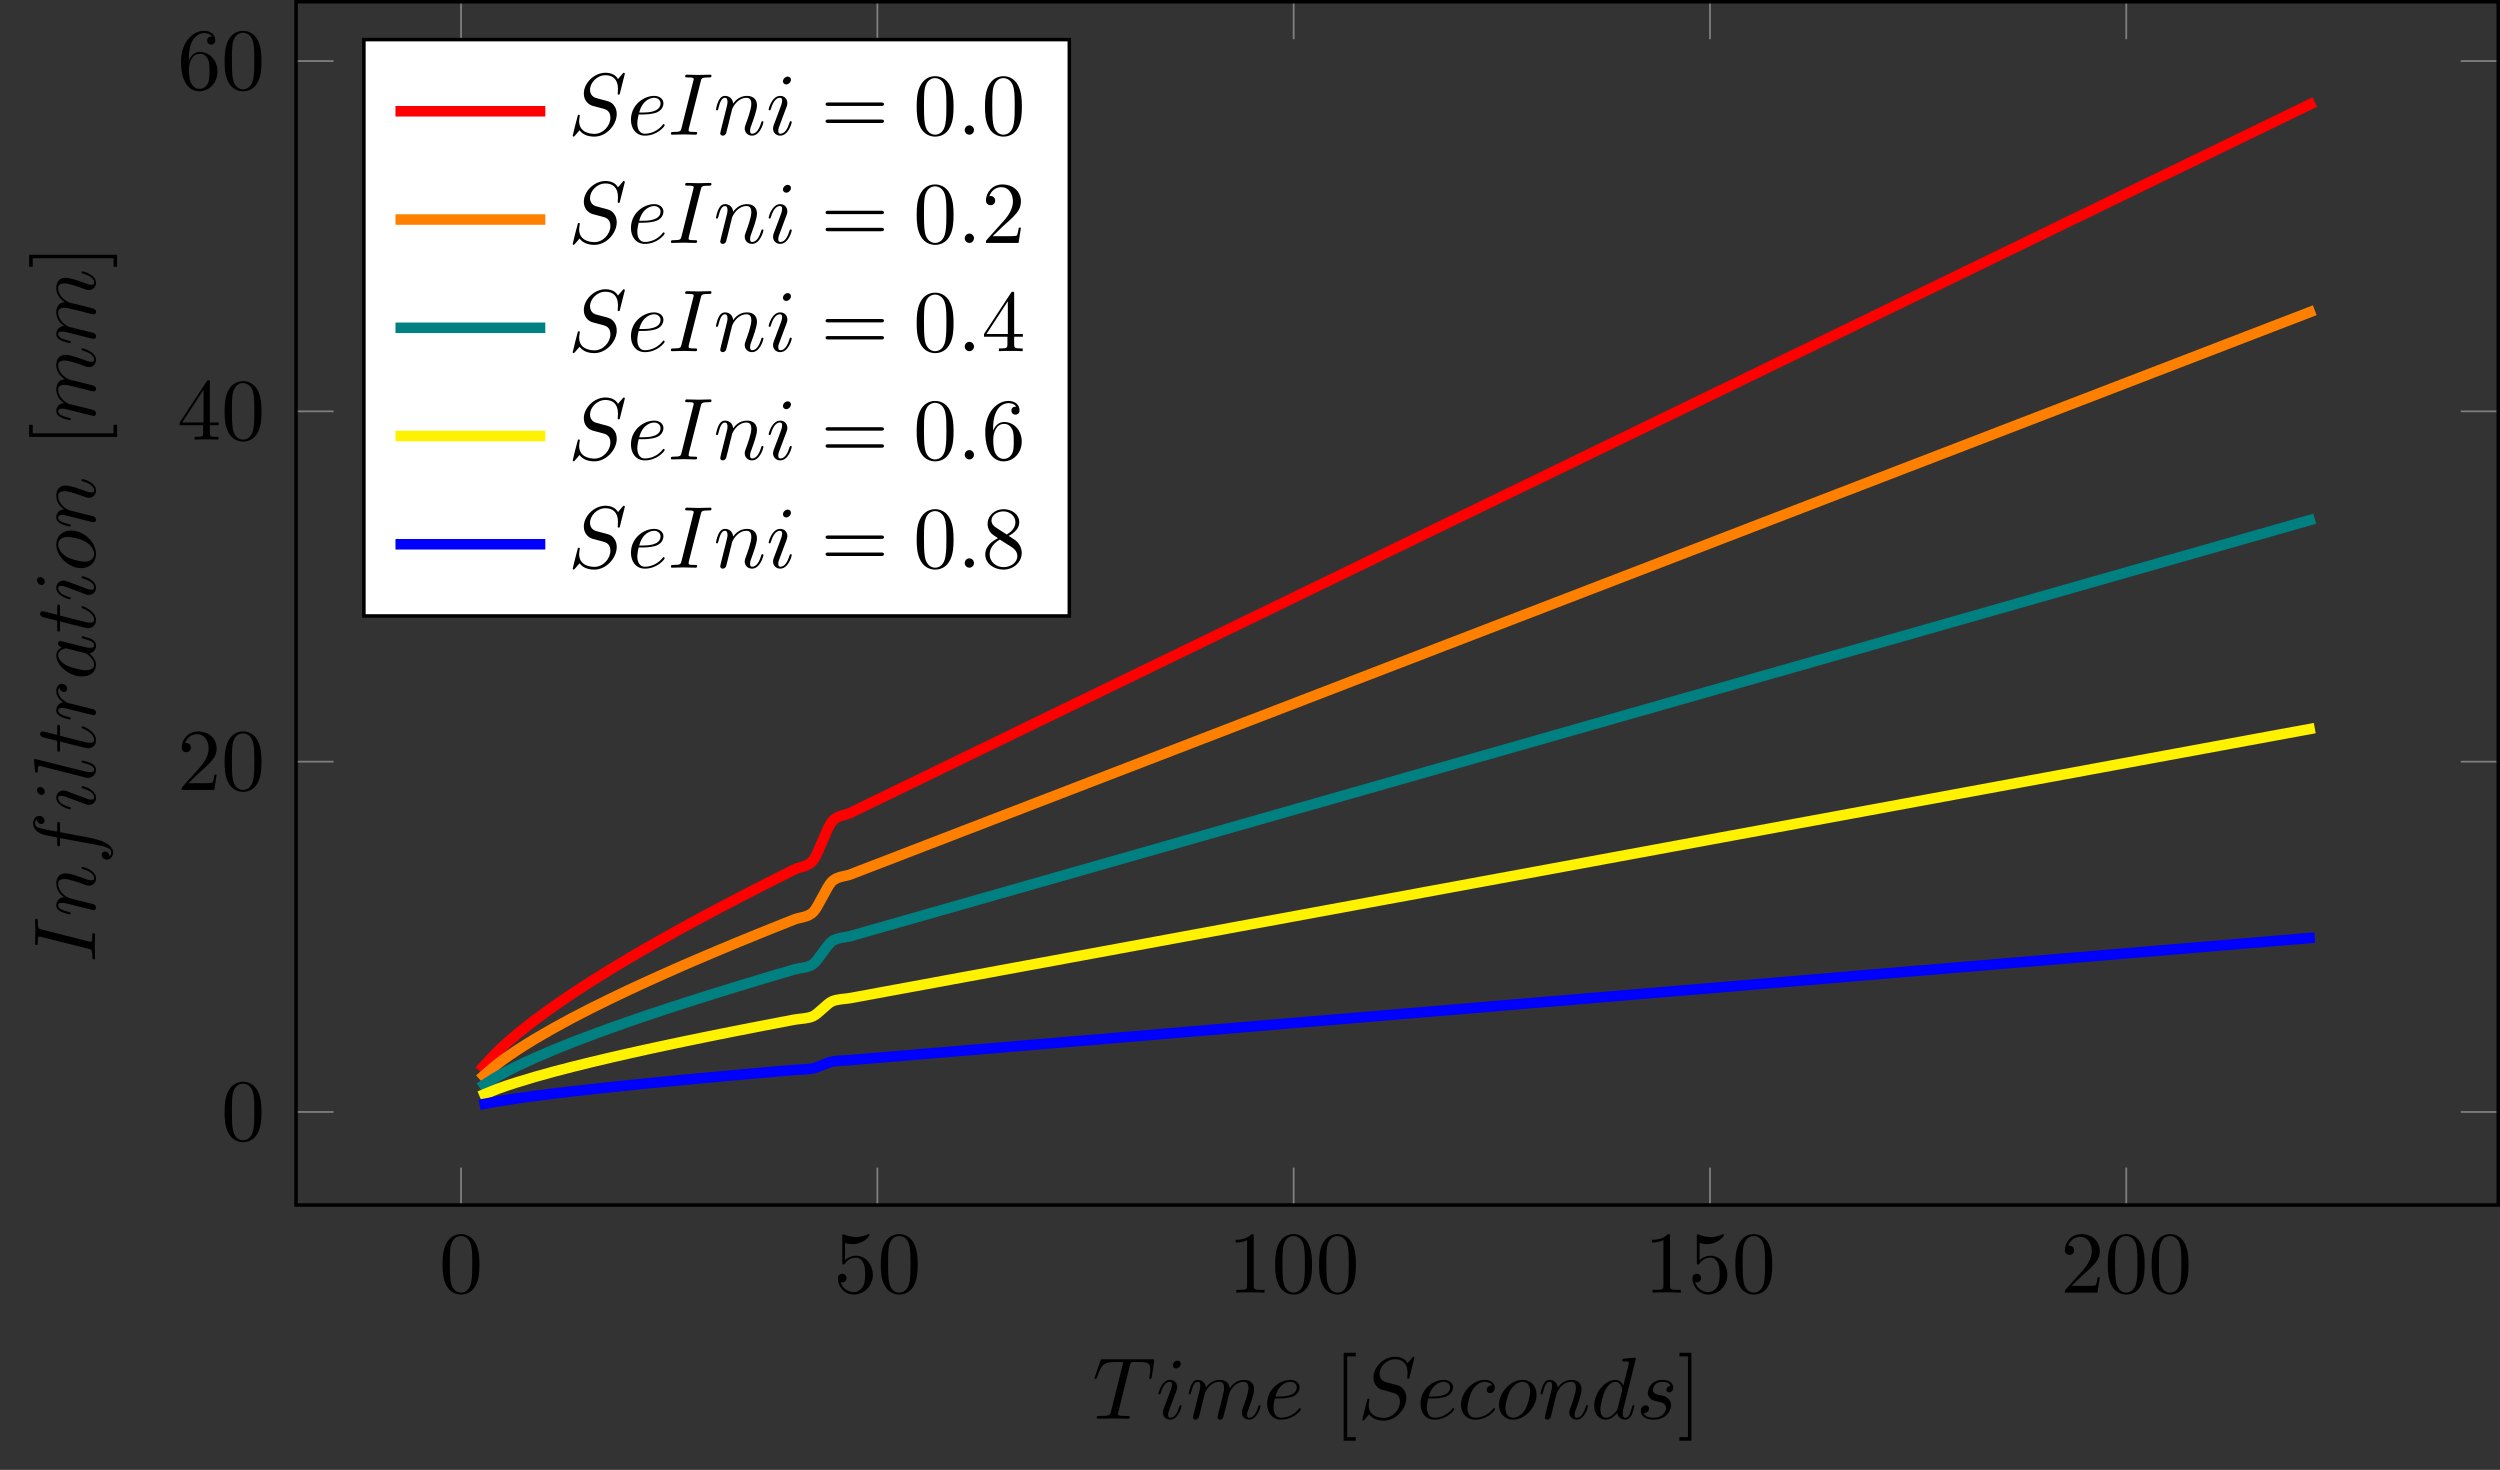 <?xml version="1.0" encoding="UTF-8"?>
<svg xmlns="http://www.w3.org/2000/svg" xmlns:xlink="http://www.w3.org/1999/xlink" width="283.776pt" height="166.848pt" viewBox="0 0 283.776 166.848" version="1.1">
<rect x="0" y="0" width="283.776" height="166.848" fill="#333333" stroke="none"/>
<defs>
<g>
<symbol overflow="visible" id="glyph0-0">
<path style="stroke:none;" d=""/>
</symbol>
<symbol overflow="visible" id="glyph0-1">
<path style="stroke:none;" d="M 4.578 -3.188 C 4.578 -3.984 4.531 -4.781 4.188 -5.516 C 3.734 -6.484 2.906 -6.641 2.5 -6.641 C 1.891 -6.641 1.172 -6.375 0.75 -5.453 C 0.438 -4.766 0.391 -3.984 0.391 -3.188 C 0.391 -2.438 0.422 -1.547 0.844 -0.781 C 1.266 0.016 2 0.219 2.484 0.219 C 3.016 0.219 3.781 0.016 4.219 -0.938 C 4.531 -1.625 4.578 -2.406 4.578 -3.188 Z M 2.484 0 C 2.094 0 1.5 -0.25 1.328 -1.203 C 1.219 -1.797 1.219 -2.719 1.219 -3.312 C 1.219 -3.953 1.219 -4.609 1.297 -5.141 C 1.484 -6.328 2.234 -6.422 2.484 -6.422 C 2.812 -6.422 3.469 -6.234 3.656 -5.25 C 3.766 -4.688 3.766 -3.938 3.766 -3.312 C 3.766 -2.562 3.766 -1.891 3.656 -1.25 C 3.5 -0.297 2.938 0 2.484 0 Z M 2.484 0 "/>
</symbol>
<symbol overflow="visible" id="glyph0-2">
<path style="stroke:none;" d="M 4.469 -2 C 4.469 -3.188 3.656 -4.188 2.578 -4.188 C 2.109 -4.188 1.672 -4.031 1.312 -3.672 L 1.312 -5.625 C 1.516 -5.562 1.844 -5.5 2.156 -5.5 C 3.391 -5.5 4.094 -6.406 4.094 -6.531 C 4.094 -6.594 4.062 -6.641 3.984 -6.641 C 3.984 -6.641 3.953 -6.641 3.906 -6.609 C 3.703 -6.516 3.219 -6.312 2.547 -6.312 C 2.156 -6.312 1.688 -6.391 1.219 -6.594 C 1.141 -6.625 1.125 -6.625 1.109 -6.625 C 1 -6.625 1 -6.547 1 -6.391 L 1 -3.438 C 1 -3.266 1 -3.188 1.141 -3.188 C 1.219 -3.188 1.234 -3.203 1.281 -3.266 C 1.391 -3.422 1.75 -3.969 2.562 -3.969 C 3.078 -3.969 3.328 -3.516 3.406 -3.328 C 3.562 -2.953 3.594 -2.578 3.594 -2.078 C 3.594 -1.719 3.594 -1.125 3.344 -0.703 C 3.109 -0.312 2.734 -0.062 2.281 -0.062 C 1.562 -0.062 0.984 -0.594 0.812 -1.172 C 0.844 -1.172 0.875 -1.156 0.984 -1.156 C 1.312 -1.156 1.484 -1.406 1.484 -1.641 C 1.484 -1.891 1.312 -2.141 0.984 -2.141 C 0.844 -2.141 0.5 -2.062 0.5 -1.609 C 0.5 -0.75 1.188 0.219 2.297 0.219 C 3.453 0.219 4.469 -0.734 4.469 -2 Z M 4.469 -2 "/>
</symbol>
<symbol overflow="visible" id="glyph0-3">
<path style="stroke:none;" d="M 2.938 -6.375 C 2.938 -6.625 2.938 -6.641 2.703 -6.641 C 2.078 -6 1.203 -6 0.891 -6 L 0.891 -5.688 C 1.094 -5.688 1.672 -5.688 2.188 -5.953 L 2.188 -0.781 C 2.188 -0.422 2.156 -0.312 1.266 -0.312 L 0.953 -0.312 L 0.953 0 C 1.297 -0.031 2.156 -0.031 2.562 -0.031 C 2.953 -0.031 3.828 -0.031 4.172 0 L 4.172 -0.312 L 3.859 -0.312 C 2.953 -0.312 2.938 -0.422 2.938 -0.781 Z M 2.938 -6.375 "/>
</symbol>
<symbol overflow="visible" id="glyph0-4">
<path style="stroke:none;" d="M 1.266 -0.766 L 2.328 -1.797 C 3.875 -3.172 4.469 -3.703 4.469 -4.703 C 4.469 -5.844 3.578 -6.641 2.359 -6.641 C 1.234 -6.641 0.5 -5.719 0.5 -4.828 C 0.5 -4.281 1 -4.281 1.031 -4.281 C 1.203 -4.281 1.547 -4.391 1.547 -4.812 C 1.547 -5.062 1.359 -5.328 1.016 -5.328 C 0.938 -5.328 0.922 -5.328 0.891 -5.312 C 1.109 -5.969 1.656 -6.328 2.234 -6.328 C 3.141 -6.328 3.562 -5.516 3.562 -4.703 C 3.562 -3.906 3.078 -3.125 2.516 -2.5 L 0.609 -0.375 C 0.5 -0.266 0.5 -0.234 0.5 0 L 4.203 0 L 4.469 -1.734 L 4.234 -1.734 C 4.172 -1.438 4.109 -1 4 -0.844 C 3.938 -0.766 3.281 -0.766 3.062 -0.766 Z M 1.266 -0.766 "/>
</symbol>
<symbol overflow="visible" id="glyph0-5">
<path style="stroke:none;" d="M 2.938 -1.641 L 2.938 -0.781 C 2.938 -0.422 2.906 -0.312 2.172 -0.312 L 1.969 -0.312 L 1.969 0 C 2.375 -0.031 2.891 -0.031 3.312 -0.031 C 3.734 -0.031 4.25 -0.031 4.672 0 L 4.672 -0.312 L 4.453 -0.312 C 3.719 -0.312 3.703 -0.422 3.703 -0.781 L 3.703 -1.641 L 4.688 -1.641 L 4.688 -1.953 L 3.703 -1.953 L 3.703 -6.484 C 3.703 -6.688 3.703 -6.75 3.531 -6.75 C 3.453 -6.75 3.422 -6.75 3.344 -6.625 L 0.281 -1.953 L 0.281 -1.641 Z M 2.984 -1.953 L 0.562 -1.953 L 2.984 -5.672 Z M 2.984 -1.953 "/>
</symbol>
<symbol overflow="visible" id="glyph0-6">
<path style="stroke:none;" d="M 1.312 -3.266 L 1.312 -3.516 C 1.312 -6.031 2.547 -6.391 3.062 -6.391 C 3.297 -6.391 3.719 -6.328 3.938 -5.984 C 3.781 -5.984 3.391 -5.984 3.391 -5.547 C 3.391 -5.234 3.625 -5.078 3.844 -5.078 C 4 -5.078 4.312 -5.172 4.312 -5.562 C 4.312 -6.156 3.875 -6.641 3.047 -6.641 C 1.766 -6.641 0.422 -5.359 0.422 -3.156 C 0.422 -0.484 1.578 0.219 2.5 0.219 C 3.609 0.219 4.562 -0.719 4.562 -2.031 C 4.562 -3.297 3.672 -4.25 2.562 -4.25 C 1.891 -4.25 1.516 -3.75 1.312 -3.266 Z M 2.5 -0.062 C 1.875 -0.062 1.578 -0.656 1.516 -0.812 C 1.328 -1.281 1.328 -2.078 1.328 -2.25 C 1.328 -3.031 1.656 -4.031 2.547 -4.031 C 2.719 -4.031 3.172 -4.031 3.484 -3.406 C 3.656 -3.047 3.656 -2.531 3.656 -2.047 C 3.656 -1.562 3.656 -1.062 3.484 -0.703 C 3.188 -0.109 2.734 -0.062 2.5 -0.062 Z M 2.5 -0.062 "/>
</symbol>
<symbol overflow="visible" id="glyph0-7">
<path style="stroke:none;" d="M 2.547 2.5 L 2.547 2.094 L 1.578 2.094 L 1.578 -7.078 L 2.547 -7.078 L 2.547 -7.484 L 1.172 -7.484 L 1.172 2.5 Z M 2.547 2.5 "/>
</symbol>
<symbol overflow="visible" id="glyph0-8">
<path style="stroke:none;" d="M 1.578 -7.484 L 0.219 -7.484 L 0.219 -7.078 L 1.188 -7.078 L 1.188 2.094 L 0.219 2.094 L 0.219 2.5 L 1.578 2.5 Z M 1.578 -7.484 "/>
</symbol>
<symbol overflow="visible" id="glyph0-9">
<path style="stroke:none;" d="M 6.844 -3.266 C 7 -3.266 7.188 -3.266 7.188 -3.453 C 7.188 -3.656 7 -3.656 6.859 -3.656 L 0.891 -3.656 C 0.75 -3.656 0.562 -3.656 0.562 -3.453 C 0.562 -3.266 0.75 -3.266 0.891 -3.266 Z M 6.859 -1.328 C 7 -1.328 7.188 -1.328 7.188 -1.531 C 7.188 -1.719 7 -1.719 6.844 -1.719 L 0.891 -1.719 C 0.75 -1.719 0.562 -1.719 0.562 -1.531 C 0.562 -1.328 0.75 -1.328 0.891 -1.328 Z M 6.859 -1.328 "/>
</symbol>
<symbol overflow="visible" id="glyph0-10">
<path style="stroke:none;" d="M 1.625 -4.562 C 1.172 -4.859 1.125 -5.188 1.125 -5.359 C 1.125 -5.969 1.781 -6.391 2.484 -6.391 C 3.203 -6.391 3.844 -5.875 3.844 -5.156 C 3.844 -4.578 3.453 -4.109 2.859 -3.766 Z M 3.078 -3.609 C 3.797 -3.984 4.281 -4.5 4.281 -5.156 C 4.281 -6.078 3.406 -6.641 2.5 -6.641 C 1.5 -6.641 0.688 -5.906 0.688 -4.969 C 0.688 -4.797 0.703 -4.344 1.125 -3.875 C 1.234 -3.766 1.609 -3.516 1.859 -3.344 C 1.281 -3.047 0.422 -2.5 0.422 -1.5 C 0.422 -0.453 1.438 0.219 2.484 0.219 C 3.609 0.219 4.562 -0.609 4.562 -1.672 C 4.562 -2.031 4.453 -2.484 4.062 -2.906 C 3.875 -3.109 3.719 -3.203 3.078 -3.609 Z M 2.078 -3.188 L 3.312 -2.406 C 3.594 -2.219 4.062 -1.922 4.062 -1.312 C 4.062 -0.578 3.312 -0.062 2.5 -0.062 C 1.641 -0.062 0.922 -0.672 0.922 -1.5 C 0.922 -2.078 1.234 -2.719 2.078 -3.188 Z M 2.078 -3.188 "/>
</symbol>
<symbol overflow="visible" id="glyph1-0">
<path style="stroke:none;" d=""/>
</symbol>
<symbol overflow="visible" id="glyph1-1">
<path style="stroke:none;" d="M 4.25 -6.047 C 4.328 -6.328 4.359 -6.391 4.484 -6.422 C 4.578 -6.438 4.906 -6.438 5.109 -6.438 C 6.125 -6.438 6.562 -6.406 6.562 -5.625 C 6.562 -5.469 6.531 -5.078 6.484 -4.828 C 6.484 -4.781 6.453 -4.672 6.453 -4.641 C 6.453 -4.578 6.484 -4.5 6.578 -4.5 C 6.688 -4.5 6.703 -4.578 6.734 -4.734 L 7 -6.469 C 7.016 -6.516 7.016 -6.609 7.016 -6.641 C 7.016 -6.75 6.922 -6.75 6.75 -6.75 L 1.219 -6.75 C 0.984 -6.75 0.969 -6.734 0.891 -6.547 L 0.297 -4.797 C 0.297 -4.781 0.234 -4.641 0.234 -4.609 C 0.234 -4.562 0.297 -4.5 0.359 -4.5 C 0.453 -4.5 0.469 -4.562 0.531 -4.719 C 1.062 -6.266 1.328 -6.438 2.797 -6.438 L 3.188 -6.438 C 3.469 -6.438 3.469 -6.406 3.469 -6.312 C 3.469 -6.266 3.438 -6.141 3.422 -6.109 L 2.094 -0.781 C 2 -0.422 1.969 -0.312 0.906 -0.312 C 0.547 -0.312 0.484 -0.312 0.484 -0.125 C 0.484 0 0.594 0 0.656 0 C 0.922 0 1.203 -0.016 1.469 -0.016 C 1.75 -0.016 2.047 -0.031 2.328 -0.031 C 2.609 -0.031 2.875 -0.016 3.156 -0.016 C 3.438 -0.016 3.734 0 4.016 0 C 4.109 0 4.234 0 4.234 -0.203 C 4.234 -0.312 4.156 -0.312 3.891 -0.312 C 3.656 -0.312 3.516 -0.312 3.266 -0.328 C 2.969 -0.359 2.891 -0.391 2.891 -0.547 C 2.891 -0.562 2.891 -0.609 2.938 -0.75 Z M 4.25 -6.047 "/>
</symbol>
<symbol overflow="visible" id="glyph1-2">
<path style="stroke:none;" d="M 2.828 -6.234 C 2.828 -6.438 2.688 -6.594 2.469 -6.594 C 2.188 -6.594 1.922 -6.328 1.922 -6.062 C 1.922 -5.875 2.062 -5.703 2.297 -5.703 C 2.531 -5.703 2.828 -5.938 2.828 -6.234 Z M 2.078 -2.484 C 2.188 -2.766 2.188 -2.797 2.297 -3.062 C 2.375 -3.266 2.422 -3.406 2.422 -3.594 C 2.422 -4.031 2.109 -4.406 1.609 -4.406 C 0.672 -4.406 0.297 -2.953 0.297 -2.875 C 0.297 -2.766 0.391 -2.766 0.406 -2.766 C 0.516 -2.766 0.516 -2.797 0.562 -2.953 C 0.844 -3.891 1.234 -4.188 1.578 -4.188 C 1.656 -4.188 1.828 -4.188 1.828 -3.875 C 1.828 -3.656 1.75 -3.453 1.719 -3.344 C 1.641 -3.094 1.188 -1.938 1.031 -1.5 C 0.922 -1.25 0.797 -0.922 0.797 -0.703 C 0.797 -0.234 1.141 0.109 1.609 0.109 C 2.547 0.109 2.922 -1.328 2.922 -1.422 C 2.922 -1.531 2.828 -1.531 2.797 -1.531 C 2.703 -1.531 2.703 -1.5 2.656 -1.344 C 2.469 -0.719 2.141 -0.109 1.641 -0.109 C 1.469 -0.109 1.391 -0.203 1.391 -0.438 C 1.391 -0.688 1.453 -0.828 1.688 -1.438 Z M 2.078 -2.484 "/>
</symbol>
<symbol overflow="visible" id="glyph1-3">
<path style="stroke:none;" d="M 0.875 -0.594 C 0.844 -0.438 0.781 -0.203 0.781 -0.156 C 0.781 0.016 0.922 0.109 1.078 0.109 C 1.203 0.109 1.375 0.031 1.453 -0.172 C 1.453 -0.188 1.578 -0.656 1.641 -0.906 L 1.859 -1.797 C 1.906 -2.031 1.969 -2.25 2.031 -2.469 C 2.062 -2.641 2.141 -2.938 2.156 -2.969 C 2.297 -3.281 2.828 -4.188 3.781 -4.188 C 4.234 -4.188 4.312 -3.812 4.312 -3.484 C 4.312 -3.234 4.25 -2.953 4.172 -2.656 L 3.891 -1.5 L 3.688 -0.75 C 3.656 -0.547 3.562 -0.203 3.562 -0.156 C 3.562 0.016 3.703 0.109 3.844 0.109 C 4.156 0.109 4.219 -0.141 4.297 -0.453 C 4.438 -1.016 4.812 -2.469 4.891 -2.859 C 4.922 -2.984 5.453 -4.188 6.547 -4.188 C 6.969 -4.188 7.078 -3.844 7.078 -3.484 C 7.078 -2.922 6.656 -1.781 6.453 -1.25 C 6.375 -1.016 6.328 -0.906 6.328 -0.703 C 6.328 -0.234 6.672 0.109 7.141 0.109 C 8.078 0.109 8.453 -1.344 8.453 -1.422 C 8.453 -1.531 8.359 -1.531 8.328 -1.531 C 8.234 -1.531 8.234 -1.5 8.188 -1.344 C 8.031 -0.812 7.719 -0.109 7.172 -0.109 C 7 -0.109 6.922 -0.203 6.922 -0.438 C 6.922 -0.688 7.016 -0.922 7.109 -1.141 C 7.297 -1.672 7.719 -2.766 7.719 -3.344 C 7.719 -3.984 7.312 -4.406 6.562 -4.406 C 5.828 -4.406 5.312 -3.969 4.938 -3.438 C 4.938 -3.562 4.906 -3.906 4.625 -4.141 C 4.375 -4.359 4.062 -4.406 3.812 -4.406 C 2.906 -4.406 2.422 -3.766 2.25 -3.531 C 2.203 -4.109 1.781 -4.406 1.328 -4.406 C 0.875 -4.406 0.688 -4.016 0.594 -3.844 C 0.422 -3.484 0.297 -2.906 0.297 -2.875 C 0.297 -2.766 0.391 -2.766 0.406 -2.766 C 0.516 -2.766 0.516 -2.781 0.578 -3 C 0.75 -3.703 0.953 -4.188 1.312 -4.188 C 1.469 -4.188 1.609 -4.109 1.609 -3.734 C 1.609 -3.516 1.578 -3.406 1.453 -2.891 Z M 0.875 -0.594 "/>
</symbol>
<symbol overflow="visible" id="glyph1-4">
<path style="stroke:none;" d="M 1.859 -2.297 C 2.156 -2.297 2.891 -2.328 3.391 -2.531 C 4.094 -2.828 4.141 -3.422 4.141 -3.562 C 4.141 -4 3.766 -4.406 3.078 -4.406 C 1.969 -4.406 0.453 -3.438 0.453 -1.688 C 0.453 -0.672 1.047 0.109 2.031 0.109 C 3.453 0.109 4.281 -0.953 4.281 -1.062 C 4.281 -1.125 4.234 -1.203 4.172 -1.203 C 4.109 -1.203 4.094 -1.172 4.031 -1.094 C 3.25 -0.109 2.156 -0.109 2.047 -0.109 C 1.266 -0.109 1.172 -0.953 1.172 -1.266 C 1.172 -1.391 1.188 -1.688 1.328 -2.297 Z M 1.391 -2.516 C 1.781 -4.031 2.812 -4.188 3.078 -4.188 C 3.531 -4.188 3.812 -3.891 3.812 -3.562 C 3.812 -2.516 2.219 -2.516 1.797 -2.516 Z M 1.391 -2.516 "/>
</symbol>
<symbol overflow="visible" id="glyph1-5">
<path style="stroke:none;" d="M 6.438 -6.922 C 6.438 -6.953 6.406 -7.031 6.312 -7.031 C 6.266 -7.031 6.266 -7.016 6.141 -6.875 L 5.656 -6.312 C 5.406 -6.781 4.891 -7.031 4.234 -7.031 C 2.969 -7.031 1.781 -5.875 1.781 -4.672 C 1.781 -3.875 2.297 -3.406 2.812 -3.266 L 3.875 -2.984 C 4.25 -2.891 4.797 -2.734 4.797 -1.922 C 4.797 -1.031 3.984 -0.094 3 -0.094 C 2.359 -0.094 1.25 -0.312 1.25 -1.547 C 1.25 -1.781 1.312 -2.031 1.312 -2.078 C 1.328 -2.125 1.328 -2.141 1.328 -2.156 C 1.328 -2.25 1.266 -2.266 1.219 -2.266 C 1.172 -2.266 1.141 -2.25 1.109 -2.219 C 1.078 -2.188 0.516 0.094 0.516 0.125 C 0.516 0.172 0.562 0.219 0.625 0.219 C 0.672 0.219 0.688 0.203 0.812 0.062 L 1.297 -0.5 C 1.719 0.078 2.406 0.219 2.984 0.219 C 4.344 0.219 5.516 -1.109 5.516 -2.344 C 5.516 -3.031 5.172 -3.375 5.031 -3.516 C 4.797 -3.734 4.641 -3.781 3.766 -4 C 3.531 -4.062 3.188 -4.172 3.094 -4.188 C 2.828 -4.281 2.484 -4.562 2.484 -5.094 C 2.484 -5.906 3.281 -6.75 4.234 -6.75 C 5.047 -6.75 5.656 -6.312 5.656 -5.203 C 5.656 -4.891 5.625 -4.703 5.625 -4.641 C 5.625 -4.641 5.625 -4.547 5.734 -4.547 C 5.844 -4.547 5.859 -4.578 5.891 -4.75 Z M 6.438 -6.922 "/>
</symbol>
<symbol overflow="visible" id="glyph1-6">
<path style="stroke:none;" d="M 3.953 -3.781 C 3.781 -3.781 3.656 -3.781 3.516 -3.656 C 3.344 -3.5 3.328 -3.328 3.328 -3.266 C 3.328 -3.016 3.516 -2.906 3.703 -2.906 C 3.984 -2.906 4.25 -3.156 4.25 -3.547 C 4.25 -4.031 3.781 -4.406 3.078 -4.406 C 1.734 -4.406 0.406 -2.984 0.406 -1.578 C 0.406 -0.672 0.984 0.109 2.031 0.109 C 3.453 0.109 4.281 -0.953 4.281 -1.062 C 4.281 -1.125 4.234 -1.203 4.172 -1.203 C 4.109 -1.203 4.094 -1.172 4.031 -1.094 C 3.25 -0.109 2.156 -0.109 2.047 -0.109 C 1.422 -0.109 1.141 -0.594 1.141 -1.203 C 1.141 -1.609 1.344 -2.578 1.688 -3.188 C 2 -3.766 2.547 -4.188 3.094 -4.188 C 3.422 -4.188 3.812 -4.062 3.953 -3.781 Z M 3.953 -3.781 "/>
</symbol>
<symbol overflow="visible" id="glyph1-7">
<path style="stroke:none;" d="M 4.672 -2.719 C 4.672 -3.766 3.984 -4.406 3.078 -4.406 C 1.75 -4.406 0.406 -2.984 0.406 -1.578 C 0.406 -0.594 1.078 0.109 2 0.109 C 3.328 0.109 4.672 -1.266 4.672 -2.719 Z M 2.016 -0.109 C 1.578 -0.109 1.141 -0.422 1.141 -1.203 C 1.141 -1.688 1.406 -2.766 1.719 -3.266 C 2.219 -4.031 2.797 -4.188 3.078 -4.188 C 3.656 -4.188 3.953 -3.703 3.953 -3.109 C 3.953 -2.719 3.75 -1.672 3.375 -1.031 C 3.016 -0.453 2.469 -0.109 2.016 -0.109 Z M 2.016 -0.109 "/>
</symbol>
<symbol overflow="visible" id="glyph1-8">
<path style="stroke:none;" d="M 0.875 -0.594 C 0.844 -0.438 0.781 -0.203 0.781 -0.156 C 0.781 0.016 0.922 0.109 1.078 0.109 C 1.203 0.109 1.375 0.031 1.453 -0.172 C 1.453 -0.188 1.578 -0.656 1.641 -0.906 L 1.859 -1.797 C 1.906 -2.031 1.969 -2.25 2.031 -2.469 C 2.062 -2.641 2.141 -2.938 2.156 -2.969 C 2.297 -3.281 2.828 -4.188 3.781 -4.188 C 4.234 -4.188 4.312 -3.812 4.312 -3.484 C 4.312 -2.875 3.828 -1.594 3.672 -1.172 C 3.578 -0.938 3.562 -0.812 3.562 -0.703 C 3.562 -0.234 3.922 0.109 4.391 0.109 C 5.328 0.109 5.688 -1.344 5.688 -1.422 C 5.688 -1.531 5.609 -1.531 5.578 -1.531 C 5.469 -1.531 5.469 -1.5 5.422 -1.344 C 5.219 -0.672 4.891 -0.109 4.406 -0.109 C 4.234 -0.109 4.172 -0.203 4.172 -0.438 C 4.172 -0.688 4.25 -0.922 4.344 -1.141 C 4.531 -1.672 4.953 -2.766 4.953 -3.344 C 4.953 -4 4.531 -4.406 3.812 -4.406 C 2.906 -4.406 2.422 -3.766 2.25 -3.531 C 2.203 -4.094 1.797 -4.406 1.328 -4.406 C 0.875 -4.406 0.688 -4.016 0.594 -3.844 C 0.422 -3.5 0.297 -2.906 0.297 -2.875 C 0.297 -2.766 0.391 -2.766 0.406 -2.766 C 0.516 -2.766 0.516 -2.781 0.578 -3 C 0.75 -3.703 0.953 -4.188 1.312 -4.188 C 1.5 -4.188 1.609 -4.062 1.609 -3.734 C 1.609 -3.516 1.578 -3.406 1.453 -2.891 Z M 0.875 -0.594 "/>
</symbol>
<symbol overflow="visible" id="glyph1-9">
<path style="stroke:none;" d="M 5.141 -6.812 C 5.141 -6.812 5.141 -6.922 5.016 -6.922 C 4.859 -6.922 3.922 -6.828 3.75 -6.812 C 3.672 -6.797 3.609 -6.75 3.609 -6.625 C 3.609 -6.5 3.703 -6.5 3.844 -6.5 C 4.328 -6.5 4.344 -6.438 4.344 -6.328 L 4.312 -6.125 L 3.719 -3.766 C 3.531 -4.141 3.25 -4.406 2.797 -4.406 C 1.641 -4.406 0.406 -2.938 0.406 -1.484 C 0.406 -0.547 0.953 0.109 1.719 0.109 C 1.922 0.109 2.422 0.062 3.016 -0.641 C 3.094 -0.219 3.453 0.109 3.922 0.109 C 4.281 0.109 4.5 -0.125 4.672 -0.438 C 4.828 -0.797 4.969 -1.406 4.969 -1.422 C 4.969 -1.531 4.875 -1.531 4.844 -1.531 C 4.75 -1.531 4.734 -1.484 4.703 -1.344 C 4.531 -0.703 4.359 -0.109 3.953 -0.109 C 3.672 -0.109 3.656 -0.375 3.656 -0.562 C 3.656 -0.812 3.672 -0.875 3.703 -1.047 Z M 3.078 -1.188 C 3.016 -1 3.016 -0.984 2.875 -0.812 C 2.438 -0.266 2.031 -0.109 1.75 -0.109 C 1.25 -0.109 1.109 -0.656 1.109 -1.047 C 1.109 -1.547 1.422 -2.766 1.656 -3.234 C 1.969 -3.812 2.406 -4.188 2.812 -4.188 C 3.453 -4.188 3.594 -3.375 3.594 -3.312 C 3.594 -3.25 3.578 -3.188 3.562 -3.141 Z M 3.078 -1.188 "/>
</symbol>
<symbol overflow="visible" id="glyph1-10">
<path style="stroke:none;" d="M 3.891 -3.734 C 3.625 -3.719 3.422 -3.5 3.422 -3.281 C 3.422 -3.141 3.516 -2.984 3.734 -2.984 C 3.953 -2.984 4.188 -3.156 4.188 -3.547 C 4.188 -4 3.766 -4.406 3 -4.406 C 1.688 -4.406 1.312 -3.391 1.312 -2.953 C 1.312 -2.172 2.047 -2.031 2.344 -1.969 C 2.859 -1.859 3.375 -1.75 3.375 -1.203 C 3.375 -0.953 3.156 -0.109 1.953 -0.109 C 1.812 -0.109 1.047 -0.109 0.812 -0.641 C 1.203 -0.594 1.453 -0.891 1.453 -1.172 C 1.453 -1.391 1.281 -1.516 1.078 -1.516 C 0.812 -1.516 0.516 -1.312 0.516 -0.859 C 0.516 -0.297 1.094 0.109 1.938 0.109 C 3.562 0.109 3.953 -1.094 3.953 -1.547 C 3.953 -1.906 3.766 -2.156 3.641 -2.266 C 3.375 -2.547 3.078 -2.609 2.641 -2.688 C 2.281 -2.766 1.891 -2.844 1.891 -3.297 C 1.891 -3.578 2.125 -4.188 3 -4.188 C 3.25 -4.188 3.75 -4.109 3.891 -3.734 Z M 3.891 -3.734 "/>
</symbol>
<symbol overflow="visible" id="glyph1-11">
<path style="stroke:none;" d="M 3.734 -6.047 C 3.812 -6.406 3.844 -6.5 4.641 -6.5 C 4.875 -6.5 4.953 -6.5 4.953 -6.688 C 4.953 -6.812 4.844 -6.812 4.812 -6.812 C 4.516 -6.812 3.781 -6.781 3.484 -6.781 C 3.188 -6.781 2.469 -6.812 2.156 -6.812 C 2.094 -6.812 1.969 -6.812 1.969 -6.609 C 1.969 -6.5 2.047 -6.5 2.25 -6.5 C 2.656 -6.5 2.938 -6.5 2.938 -6.312 C 2.938 -6.266 2.938 -6.234 2.906 -6.156 L 1.562 -0.781 C 1.469 -0.406 1.453 -0.312 0.656 -0.312 C 0.422 -0.312 0.344 -0.312 0.344 -0.109 C 0.344 0 0.453 0 0.484 0 C 0.781 0 1.5 -0.031 1.797 -0.031 C 2.094 -0.031 2.828 0 3.125 0 C 3.203 0 3.328 0 3.328 -0.188 C 3.328 -0.312 3.25 -0.312 3.031 -0.312 C 2.844 -0.312 2.797 -0.312 2.609 -0.328 C 2.391 -0.344 2.359 -0.391 2.359 -0.5 C 2.359 -0.578 2.375 -0.656 2.391 -0.734 Z M 3.734 -6.047 "/>
</symbol>
<symbol overflow="visible" id="glyph1-12">
<path style="stroke:none;" d="M 1.906 -0.531 C 1.906 -0.812 1.672 -1.062 1.391 -1.062 C 1.094 -1.062 0.859 -0.812 0.859 -0.531 C 0.859 -0.234 1.094 0 1.391 0 C 1.672 0 1.906 -0.234 1.906 -0.531 Z M 1.906 -0.531 "/>
</symbol>
<symbol overflow="visible" id="glyph2-0">
<path style="stroke:none;" d=""/>
</symbol>
<symbol overflow="visible" id="glyph2-1">
<path style="stroke:none;" d="M -6.047 -3.734 C -6.406 -3.812 -6.5 -3.844 -6.5 -4.641 C -6.5 -4.875 -6.5 -4.953 -6.688 -4.953 C -6.812 -4.953 -6.812 -4.844 -6.812 -4.812 C -6.812 -4.516 -6.781 -3.781 -6.781 -3.484 C -6.781 -3.188 -6.812 -2.469 -6.812 -2.156 C -6.812 -2.094 -6.812 -1.969 -6.609 -1.969 C -6.5 -1.969 -6.5 -2.047 -6.5 -2.25 C -6.5 -2.656 -6.5 -2.938 -6.312 -2.938 C -6.266 -2.938 -6.234 -2.938 -6.156 -2.906 L -0.781 -1.562 C -0.406 -1.469 -0.312 -1.453 -0.312 -0.656 C -0.312 -0.422 -0.312 -0.344 -0.109 -0.344 C 0 -0.344 0 -0.453 0 -0.484 C 0 -0.781 -0.031 -1.5 -0.031 -1.797 C -0.031 -2.094 0 -2.828 0 -3.125 C 0 -3.203 0 -3.328 -0.188 -3.328 C -0.312 -3.328 -0.312 -3.25 -0.312 -3.031 C -0.312 -2.844 -0.312 -2.797 -0.328 -2.609 C -0.344 -2.391 -0.391 -2.359 -0.5 -2.359 C -0.578 -2.359 -0.656 -2.375 -0.734 -2.391 Z M -6.047 -3.734 "/>
</symbol>
<symbol overflow="visible" id="glyph2-2">
<path style="stroke:none;" d="M -0.594 -0.875 C -0.438 -0.844 -0.203 -0.781 -0.156 -0.781 C 0.016 -0.781 0.109 -0.922 0.109 -1.078 C 0.109 -1.203 0.031 -1.375 -0.172 -1.453 C -0.188 -1.453 -0.656 -1.578 -0.906 -1.641 L -1.797 -1.859 C -2.031 -1.906 -2.25 -1.969 -2.469 -2.031 C -2.641 -2.062 -2.938 -2.141 -2.969 -2.156 C -3.281 -2.297 -4.188 -2.828 -4.188 -3.781 C -4.188 -4.234 -3.812 -4.312 -3.484 -4.312 C -2.875 -4.312 -1.594 -3.828 -1.172 -3.672 C -0.938 -3.578 -0.812 -3.562 -0.703 -3.562 C -0.234 -3.562 0.109 -3.922 0.109 -4.391 C 0.109 -5.328 -1.344 -5.688 -1.422 -5.688 C -1.531 -5.688 -1.531 -5.609 -1.531 -5.578 C -1.531 -5.469 -1.5 -5.469 -1.344 -5.422 C -0.672 -5.219 -0.109 -4.891 -0.109 -4.406 C -0.109 -4.234 -0.203 -4.172 -0.438 -4.172 C -0.688 -4.172 -0.922 -4.25 -1.141 -4.344 C -1.672 -4.531 -2.766 -4.953 -3.344 -4.953 C -4 -4.953 -4.406 -4.531 -4.406 -3.812 C -4.406 -2.906 -3.766 -2.422 -3.531 -2.25 C -4.094 -2.203 -4.406 -1.797 -4.406 -1.328 C -4.406 -0.875 -4.016 -0.688 -3.844 -0.594 C -3.5 -0.422 -2.906 -0.297 -2.875 -0.297 C -2.766 -0.297 -2.766 -0.391 -2.766 -0.406 C -2.766 -0.516 -2.781 -0.516 -3 -0.578 C -3.703 -0.75 -4.188 -0.953 -4.188 -1.312 C -4.188 -1.5 -4.062 -1.609 -3.734 -1.609 C -3.516 -1.609 -3.406 -1.578 -2.891 -1.453 Z M -0.594 -0.875 "/>
</symbol>
<symbol overflow="visible" id="glyph2-3">
<path style="stroke:none;" d="M -3.984 -3.656 L -3.984 -4.516 C -3.984 -4.719 -3.984 -4.812 -4.188 -4.812 C -4.297 -4.812 -4.297 -4.719 -4.297 -4.547 L -4.297 -3.719 L -5.438 -3.922 C -5.641 -3.969 -6.344 -4.109 -6.469 -4.172 C -6.656 -4.25 -6.812 -4.422 -6.812 -4.641 C -6.812 -4.672 -6.812 -4.938 -6.625 -5.125 C -6.594 -4.688 -6.234 -4.578 -6.094 -4.578 C -5.859 -4.578 -5.734 -4.766 -5.734 -4.953 C -5.734 -5.219 -5.969 -5.5 -6.344 -5.5 C -6.797 -5.5 -7.031 -5.047 -7.031 -4.641 C -7.031 -4.297 -6.844 -3.672 -5.859 -3.375 C -5.656 -3.312 -5.547 -3.281 -4.297 -3.047 L -4.297 -2.359 C -4.297 -2.156 -4.297 -2.047 -4.109 -2.047 C -3.984 -2.047 -3.984 -2.141 -3.984 -2.328 L -3.984 -2.984 L -0.047 -2.25 C 0.922 -2.062 1.828 -1.891 1.828 -1.375 C 1.828 -1.328 1.828 -1.094 1.641 -0.891 C 1.609 -1.359 1.25 -1.453 1.109 -1.453 C 0.875 -1.453 0.75 -1.266 0.75 -1.078 C 0.75 -0.812 0.984 -0.531 1.359 -0.531 C 1.797 -0.531 2.047 -0.969 2.047 -1.375 C 2.047 -1.922 1.453 -2.328 1.078 -2.5 C 0.453 -2.828 -0.75 -3.047 -0.828 -3.062 Z M -3.984 -3.656 "/>
</symbol>
<symbol overflow="visible" id="glyph2-4">
<path style="stroke:none;" d="M -6.234 -2.828 C -6.438 -2.828 -6.594 -2.688 -6.594 -2.469 C -6.594 -2.188 -6.328 -1.922 -6.062 -1.922 C -5.875 -1.922 -5.703 -2.062 -5.703 -2.297 C -5.703 -2.531 -5.938 -2.828 -6.234 -2.828 Z M -2.484 -2.078 C -2.766 -2.188 -2.797 -2.188 -3.062 -2.297 C -3.266 -2.375 -3.406 -2.422 -3.594 -2.422 C -4.031 -2.422 -4.406 -2.109 -4.406 -1.609 C -4.406 -0.672 -2.953 -0.297 -2.875 -0.297 C -2.766 -0.297 -2.766 -0.391 -2.766 -0.406 C -2.766 -0.516 -2.797 -0.516 -2.953 -0.562 C -3.891 -0.844 -4.188 -1.234 -4.188 -1.578 C -4.188 -1.656 -4.188 -1.828 -3.875 -1.828 C -3.656 -1.828 -3.453 -1.75 -3.344 -1.719 C -3.094 -1.641 -1.938 -1.188 -1.5 -1.031 C -1.25 -0.922 -0.922 -0.797 -0.703 -0.797 C -0.234 -0.797 0.109 -1.141 0.109 -1.609 C 0.109 -2.547 -1.328 -2.922 -1.422 -2.922 C -1.531 -2.922 -1.531 -2.828 -1.531 -2.797 C -1.531 -2.703 -1.5 -2.703 -1.344 -2.656 C -0.719 -2.469 -0.109 -2.141 -0.109 -1.641 C -0.109 -1.469 -0.203 -1.391 -0.438 -1.391 C -0.688 -1.391 -0.828 -1.453 -1.438 -1.688 Z M -2.484 -2.078 "/>
</symbol>
<symbol overflow="visible" id="glyph2-5">
<path style="stroke:none;" d="M -6.812 -2.578 C -6.812 -2.578 -6.922 -2.578 -6.922 -2.438 C -6.922 -2.219 -6.844 -1.484 -6.812 -1.219 C -6.812 -1.141 -6.797 -1.031 -6.609 -1.031 C -6.5 -1.031 -6.5 -1.141 -6.5 -1.281 C -6.5 -1.766 -6.406 -1.781 -6.328 -1.781 L -6.125 -1.75 L -1.141 -0.484 C -1.031 -0.453 -0.969 -0.438 -0.812 -0.438 C -0.234 -0.438 0.109 -0.875 0.109 -1.344 C 0.109 -1.672 -0.094 -1.922 -0.453 -2.094 C -0.828 -2.266 -1.406 -2.391 -1.422 -2.391 C -1.531 -2.391 -1.531 -2.297 -1.531 -2.266 C -1.531 -2.172 -1.484 -2.156 -1.344 -2.141 C -0.703 -1.969 -0.109 -1.781 -0.109 -1.375 C -0.109 -1.078 -0.422 -1.078 -0.562 -1.078 C -0.812 -1.078 -0.859 -1.094 -1.047 -1.141 Z M -6.812 -2.578 "/>
</symbol>
<symbol overflow="visible" id="glyph2-6">
<path style="stroke:none;" d="M -3.984 -2.047 L -3.984 -2.984 C -3.984 -3.188 -3.984 -3.297 -4.188 -3.297 C -4.297 -3.297 -4.297 -3.188 -4.297 -3.016 L -4.297 -2.141 C -5.719 -2.5 -5.906 -2.547 -5.969 -2.547 C -6.141 -2.547 -6.234 -2.422 -6.234 -2.25 C -6.234 -2.219 -6.234 -1.938 -5.875 -1.859 L -4.297 -1.469 L -4.297 -0.531 C -4.297 -0.328 -4.297 -0.234 -4.109 -0.234 C -3.984 -0.234 -3.984 -0.312 -3.984 -0.516 L -3.984 -1.391 C -1.156 -0.672 -0.984 -0.625 -0.812 -0.625 C -0.266 -0.625 0.109 -1 0.109 -1.547 C 0.109 -2.562 -1.344 -3.125 -1.422 -3.125 C -1.531 -3.125 -1.531 -3.047 -1.531 -3.016 C -1.531 -2.922 -1.5 -2.906 -1.391 -2.859 C -0.344 -2.438 -0.109 -1.906 -0.109 -1.562 C -0.109 -1.359 -0.234 -1.25 -0.562 -1.25 C -0.812 -1.25 -0.875 -1.281 -1.047 -1.312 Z M -3.984 -2.047 "/>
</symbol>
<symbol overflow="visible" id="glyph2-7">
<path style="stroke:none;" d="M -0.594 -0.875 C -0.438 -0.844 -0.203 -0.781 -0.156 -0.781 C 0.016 -0.781 0.109 -0.922 0.109 -1.078 C 0.109 -1.203 0.031 -1.375 -0.172 -1.453 C -0.203 -1.469 -1.562 -1.797 -1.75 -1.844 C -2.078 -1.922 -2.766 -2.109 -3.047 -2.156 C -3.172 -2.203 -3.641 -2.484 -3.859 -2.719 C -3.922 -2.797 -4.188 -3.094 -4.188 -3.516 C -4.188 -3.781 -4.062 -3.922 -4.062 -3.938 C -4.016 -3.641 -3.781 -3.422 -3.516 -3.422 C -3.359 -3.422 -3.172 -3.531 -3.172 -3.797 C -3.172 -4.062 -3.406 -4.344 -3.766 -4.344 C -4.109 -4.344 -4.406 -4.031 -4.406 -3.516 C -4.406 -2.875 -3.922 -2.438 -3.641 -2.25 C -4.094 -2.156 -4.406 -1.797 -4.406 -1.328 C -4.406 -0.875 -4.016 -0.688 -3.844 -0.594 C -3.5 -0.422 -2.906 -0.297 -2.875 -0.297 C -2.766 -0.297 -2.766 -0.391 -2.766 -0.406 C -2.766 -0.516 -2.781 -0.516 -3 -0.578 C -3.703 -0.75 -4.188 -0.953 -4.188 -1.312 C -4.188 -1.469 -4.109 -1.609 -3.734 -1.609 C -3.516 -1.609 -3.406 -1.578 -2.891 -1.453 Z M -0.594 -0.875 "/>
</symbol>
<symbol overflow="visible" id="glyph2-8">
<path style="stroke:none;" d="M -3.766 -3.719 C -4.141 -3.531 -4.406 -3.25 -4.406 -2.797 C -4.406 -1.641 -2.938 -0.406 -1.484 -0.406 C -0.547 -0.406 0.109 -0.953 0.109 -1.719 C 0.109 -1.922 0.062 -2.422 -0.641 -3.016 C -0.219 -3.094 0.109 -3.453 0.109 -3.922 C 0.109 -4.281 -0.125 -4.5 -0.438 -4.672 C -0.797 -4.828 -1.406 -4.969 -1.422 -4.969 C -1.531 -4.969 -1.531 -4.875 -1.531 -4.844 C -1.531 -4.75 -1.484 -4.734 -1.344 -4.703 C -0.703 -4.531 -0.109 -4.359 -0.109 -3.953 C -0.109 -3.672 -0.375 -3.656 -0.562 -3.656 C -0.781 -3.656 -0.875 -3.672 -1.312 -3.781 C -1.719 -3.891 -1.828 -3.906 -2.203 -4 L -3.594 -4.359 C -3.875 -4.422 -3.891 -4.422 -3.938 -4.422 C -4.109 -4.422 -4.203 -4.312 -4.203 -4.141 C -4.203 -3.891 -3.984 -3.75 -3.766 -3.719 Z M -1.188 -3.078 C -1 -3.016 -0.984 -3.016 -0.812 -2.875 C -0.266 -2.438 -0.109 -2.031 -0.109 -1.75 C -0.109 -1.25 -0.656 -1.109 -1.047 -1.109 C -1.547 -1.109 -2.766 -1.422 -3.234 -1.656 C -3.812 -1.969 -4.188 -2.406 -4.188 -2.812 C -4.188 -3.453 -3.375 -3.594 -3.312 -3.594 C -3.25 -3.594 -3.188 -3.578 -3.141 -3.562 Z M -1.188 -3.078 "/>
</symbol>
<symbol overflow="visible" id="glyph2-9">
<path style="stroke:none;" d="M -2.719 -4.672 C -3.766 -4.672 -4.406 -3.984 -4.406 -3.078 C -4.406 -1.75 -2.984 -0.406 -1.578 -0.406 C -0.594 -0.406 0.109 -1.078 0.109 -2 C 0.109 -3.328 -1.266 -4.672 -2.719 -4.672 Z M -0.109 -2.016 C -0.109 -1.578 -0.422 -1.141 -1.203 -1.141 C -1.688 -1.141 -2.766 -1.406 -3.266 -1.719 C -4.031 -2.219 -4.188 -2.797 -4.188 -3.078 C -4.188 -3.656 -3.703 -3.953 -3.109 -3.953 C -2.719 -3.953 -1.672 -3.75 -1.031 -3.375 C -0.453 -3.016 -0.109 -2.469 -0.109 -2.016 Z M -0.109 -2.016 "/>
</symbol>
<symbol overflow="visible" id="glyph2-10">
<path style="stroke:none;" d="M -0.594 -0.875 C -0.438 -0.844 -0.203 -0.781 -0.156 -0.781 C 0.016 -0.781 0.109 -0.922 0.109 -1.078 C 0.109 -1.203 0.031 -1.375 -0.172 -1.453 C -0.188 -1.453 -0.656 -1.578 -0.906 -1.641 L -1.797 -1.859 C -2.031 -1.906 -2.25 -1.969 -2.469 -2.031 C -2.641 -2.062 -2.938 -2.141 -2.969 -2.156 C -3.281 -2.297 -4.188 -2.828 -4.188 -3.781 C -4.188 -4.234 -3.812 -4.312 -3.484 -4.312 C -3.234 -4.312 -2.953 -4.25 -2.656 -4.172 L -1.5 -3.891 L -0.75 -3.688 C -0.547 -3.656 -0.203 -3.562 -0.156 -3.562 C 0.016 -3.562 0.109 -3.703 0.109 -3.844 C 0.109 -4.156 -0.141 -4.219 -0.453 -4.297 C -1.016 -4.438 -2.469 -4.812 -2.859 -4.891 C -2.984 -4.922 -4.188 -5.453 -4.188 -6.547 C -4.188 -6.969 -3.844 -7.078 -3.484 -7.078 C -2.922 -7.078 -1.781 -6.656 -1.25 -6.453 C -1.016 -6.375 -0.906 -6.328 -0.703 -6.328 C -0.234 -6.328 0.109 -6.672 0.109 -7.141 C 0.109 -8.078 -1.344 -8.453 -1.422 -8.453 C -1.531 -8.453 -1.531 -8.359 -1.531 -8.328 C -1.531 -8.234 -1.5 -8.234 -1.344 -8.188 C -0.812 -8.031 -0.109 -7.719 -0.109 -7.172 C -0.109 -7 -0.203 -6.922 -0.438 -6.922 C -0.688 -6.922 -0.922 -7.016 -1.141 -7.109 C -1.672 -7.297 -2.766 -7.719 -3.344 -7.719 C -3.984 -7.719 -4.406 -7.312 -4.406 -6.562 C -4.406 -5.828 -3.969 -5.312 -3.438 -4.938 C -3.562 -4.938 -3.906 -4.906 -4.141 -4.625 C -4.359 -4.375 -4.406 -4.062 -4.406 -3.812 C -4.406 -2.906 -3.766 -2.422 -3.531 -2.25 C -4.109 -2.203 -4.406 -1.781 -4.406 -1.328 C -4.406 -0.875 -4.016 -0.688 -3.844 -0.594 C -3.484 -0.422 -2.906 -0.297 -2.875 -0.297 C -2.766 -0.297 -2.766 -0.391 -2.766 -0.406 C -2.766 -0.516 -2.781 -0.516 -3 -0.578 C -3.703 -0.75 -4.188 -0.953 -4.188 -1.312 C -4.188 -1.469 -4.109 -1.609 -3.734 -1.609 C -3.516 -1.609 -3.406 -1.578 -2.891 -1.453 Z M -0.594 -0.875 "/>
</symbol>
<symbol overflow="visible" id="glyph3-0">
<path style="stroke:none;" d=""/>
</symbol>
<symbol overflow="visible" id="glyph3-1">
<path style="stroke:none;" d="M 2.5 -2.547 L 2.094 -2.547 L 2.094 -1.578 L -7.078 -1.578 L -7.078 -2.547 L -7.484 -2.547 L -7.484 -1.172 L 2.5 -1.172 Z M 2.5 -2.547 "/>
</symbol>
<symbol overflow="visible" id="glyph3-2">
<path style="stroke:none;" d="M -7.484 -1.578 L -7.484 -0.219 L -7.078 -0.219 L -7.078 -1.188 L 2.094 -1.188 L 2.094 -0.219 L 2.5 -0.219 L 2.5 -1.578 Z M -7.484 -1.578 "/>
</symbol>
</g>
<clipPath id="clip1">
  <path d="M 33 6 L 283.777 6 L 283.777 127 L 33 127 Z M 33 6 "/>
</clipPath>
<clipPath id="clip2">
  <path d="M 33 0 L 283.777 0 L 283.777 137 L 33 137 Z M 33 0 "/>
</clipPath>
<clipPath id="clip3">
  <path d="M 37 0.199 L 280 0.199 L 280 136.785 L 37 136.785 Z M 37 0.199 "/>
</clipPath>
<clipPath id="clip4">
  <path d="M 37 18 L 280 18 L 280 136.785 L 37 136.785 Z M 37 18 "/>
</clipPath>
<clipPath id="clip5">
  <path d="M 37 41 L 280 41 L 280 136.785 L 37 136.785 Z M 37 41 "/>
</clipPath>
<clipPath id="clip6">
  <path d="M 37 65 L 280 65 L 280 136.785 L 37 136.785 Z M 37 65 "/>
</clipPath>
<clipPath id="clip7">
  <path d="M 37 89 L 280 89 L 280 136.785 L 37 136.785 Z M 37 89 "/>
</clipPath>
</defs>
<g id="surface1">
<path style="fill:none;stroke-width:0.199;stroke-linecap:butt;stroke-linejoin:miter;stroke:rgb(50%,50%,50%);stroke-opacity:1;stroke-miterlimit:10;" d="M -2.106 -11.383 L -2.106 -7.129 M 45.152 -11.383 L 45.152 -7.129 M 92.406 -11.383 L 92.406 -7.129 M 139.664 -11.383 L 139.664 -7.129 M 186.917 -11.383 L 186.917 -7.129 M -2.106 125.203 L -2.106 120.953 M 45.152 125.203 L 45.152 120.953 M 92.406 125.203 L 92.406 120.953 M 139.664 125.203 L 139.664 120.953 M 186.917 125.203 L 186.917 120.953 " transform="matrix(1,0,0,-1,54.438,125.402)"/>
<g clip-path="url(#clip1)" clip-rule="nonzero">
<path style="fill:none;stroke-width:0.199;stroke-linecap:butt;stroke-linejoin:miter;stroke:rgb(50%,50%,50%);stroke-opacity:1;stroke-miterlimit:10;" d="M -20.833 -0.817 L -16.579 -0.817 M -20.833 38.945 L -16.579 38.945 M -20.833 78.711 L -16.579 78.711 M -20.833 118.472 L -16.579 118.472 M 229.14 -0.817 L 224.89 -0.817 M 229.14 38.945 L 224.89 38.945 M 229.14 78.711 L 224.89 78.711 M 229.14 118.472 L 224.89 118.472 " transform="matrix(1,0,0,-1,54.438,125.402)"/>
</g>
<g clip-path="url(#clip2)" clip-rule="nonzero">
<path style="fill:none;stroke-width:0.399;stroke-linecap:butt;stroke-linejoin:miter;stroke:rgb(0%,0%,0%);stroke-opacity:1;stroke-miterlimit:10;" d="M -20.833 -11.383 L -20.833 125.203 L 229.14 125.203 L 229.14 -11.383 Z M -20.833 -11.383 " transform="matrix(1,0,0,-1,54.438,125.402)"/>
</g>
<g style="fill:rgb(0%,0%,0%);fill-opacity:1;">
  <use xlink:href="#glyph0-1" x="49.843" y="146.725"/>
</g>
<g style="fill:rgb(0%,0%,0%);fill-opacity:1;">
  <use xlink:href="#glyph0-2" x="94.607" y="146.725"/>
  <use xlink:href="#glyph0-1" x="99.588" y="146.725"/>
</g>
<g style="fill:rgb(0%,0%,0%);fill-opacity:1;">
  <use xlink:href="#glyph0-3" x="139.371" y="146.725"/>
  <use xlink:href="#glyph0-1" x="144.352" y="146.725"/>
  <use xlink:href="#glyph0-1" x="149.334" y="146.725"/>
</g>
<g style="fill:rgb(0%,0%,0%);fill-opacity:1;">
  <use xlink:href="#glyph0-3" x="186.626" y="146.725"/>
  <use xlink:href="#glyph0-2" x="191.607" y="146.725"/>
  <use xlink:href="#glyph0-1" x="196.589" y="146.725"/>
</g>
<g style="fill:rgb(0%,0%,0%);fill-opacity:1;">
  <use xlink:href="#glyph0-4" x="233.881" y="146.725"/>
  <use xlink:href="#glyph0-1" x="238.862" y="146.725"/>
  <use xlink:href="#glyph0-1" x="243.844" y="146.725"/>
</g>
<g style="fill:rgb(0%,0%,0%);fill-opacity:1;">
  <use xlink:href="#glyph0-1" x="25.105" y="129.428"/>
</g>
<g style="fill:rgb(0%,0%,0%);fill-opacity:1;">
  <use xlink:href="#glyph0-4" x="20.123" y="89.666"/>
  <use xlink:href="#glyph0-1" x="25.104" y="89.666"/>
</g>
<g style="fill:rgb(0%,0%,0%);fill-opacity:1;">
  <use xlink:href="#glyph0-5" x="20.123" y="49.904"/>
  <use xlink:href="#glyph0-1" x="25.104" y="49.904"/>
</g>
<g style="fill:rgb(0%,0%,0%);fill-opacity:1;">
  <use xlink:href="#glyph0-6" x="20.123" y="10.142"/>
  <use xlink:href="#glyph0-1" x="25.104" y="10.142"/>
</g>
<g clip-path="url(#clip3)" clip-rule="nonzero">
<path style="fill:none;stroke-width:1.196;stroke-linecap:butt;stroke-linejoin:miter;stroke:rgb(100%,0%,0%);stroke-opacity:1;stroke-miterlimit:10;" d="M -0.001 3.851 C -0.001 3.851 1.519 5.543 2.105 6.113 C 2.687 6.687 3.624 7.492 4.207 7.98 C 4.792 8.472 5.73 9.199 6.312 9.644 C 6.898 10.086 7.832 10.761 8.417 11.175 C 8.999 11.586 9.937 12.222 10.519 12.613 C 11.105 13.004 12.042 13.609 12.624 13.98 C 13.21 14.355 14.144 14.937 14.73 15.293 C 15.312 15.652 16.25 16.215 16.832 16.558 C 17.417 16.906 18.355 17.453 18.937 17.789 C 19.523 18.125 20.457 18.656 21.042 18.984 C 21.625 19.312 22.562 19.832 23.144 20.152 C 23.73 20.472 24.667 20.98 25.25 21.297 C 25.835 21.609 26.769 22.109 27.355 22.418 C 27.937 22.726 28.875 23.215 29.457 23.519 C 30.042 23.82 30.98 24.304 31.562 24.601 C 32.148 24.898 33.082 25.375 33.667 25.668 C 34.249 25.965 35.187 26.433 35.769 26.722 C 36.355 27.011 37.292 27.015 37.874 27.761 C 38.457 28.507 39.394 31.367 39.98 32.113 C 40.562 32.859 41.499 32.851 42.082 33.132 C 42.667 33.418 43.605 33.871 44.187 34.156 C 44.769 34.437 45.707 34.894 46.292 35.175 C 46.874 35.461 47.812 35.914 48.394 36.199 C 48.98 36.48 49.917 36.937 50.499 37.218 C 51.082 37.504 52.019 37.957 52.605 38.242 C 53.187 38.523 54.124 38.98 54.707 39.261 C 55.292 39.547 56.226 40 56.812 40.285 C 57.394 40.566 58.332 41.019 58.917 41.304 C 59.499 41.59 60.437 42.043 61.019 42.328 C 61.605 42.609 62.539 43.062 63.124 43.347 C 63.707 43.632 64.644 44.086 65.23 44.367 C 65.812 44.652 66.749 45.105 67.332 45.39 C 67.917 45.672 68.851 46.129 69.437 46.41 C 70.019 46.695 70.957 47.148 71.542 47.433 C 72.124 47.715 73.062 48.172 73.644 48.453 C 74.23 48.738 75.164 49.191 75.749 49.476 C 76.332 49.757 77.269 50.215 77.855 50.496 C 78.437 50.781 79.374 51.234 79.957 51.519 C 80.542 51.8 81.476 52.257 82.062 52.539 C 82.644 52.824 83.582 53.277 84.167 53.562 C 84.749 53.843 85.687 54.297 86.269 54.582 C 86.855 54.867 87.789 55.32 88.374 55.601 C 88.957 55.886 89.894 56.34 90.48 56.625 C 91.062 56.906 91.999 57.363 92.582 57.644 C 93.167 57.929 94.101 58.382 94.687 58.668 C 95.269 58.949 96.207 59.406 96.792 59.687 C 97.374 59.972 98.312 60.425 98.894 60.711 C 99.48 60.992 100.414 61.449 100.999 61.73 C 101.582 62.015 102.519 62.468 103.101 62.754 C 103.687 63.035 104.624 63.492 105.207 63.773 C 105.792 64.058 106.726 64.511 107.312 64.797 C 107.894 65.078 108.832 65.535 109.414 65.816 C 109.999 66.101 110.937 66.554 111.519 66.84 C 112.105 67.121 113.039 67.574 113.624 67.859 C 114.207 68.144 115.144 68.597 115.726 68.879 C 116.312 69.164 117.249 69.617 117.832 69.902 C 118.417 70.183 119.351 70.64 119.937 70.922 C 120.519 71.207 121.457 71.66 122.039 71.945 C 122.624 72.226 123.562 72.683 124.144 72.965 C 124.73 73.25 125.664 73.703 126.249 73.988 C 126.832 74.269 127.769 74.726 128.351 75.007 C 128.937 75.293 129.875 75.746 130.457 76.031 C 131.042 76.312 131.976 76.769 132.562 77.05 C 133.144 77.336 134.082 77.789 134.664 78.074 C 135.25 78.355 136.187 78.808 136.769 79.093 C 137.355 79.379 138.289 79.832 138.875 80.117 C 139.457 80.398 140.394 80.851 140.976 81.136 C 141.562 81.422 142.5 81.875 143.082 82.156 C 143.667 82.441 144.601 82.894 145.187 83.179 C 145.769 83.461 146.707 83.918 147.289 84.199 C 147.875 84.484 148.812 84.937 149.394 85.222 C 149.976 85.504 150.914 85.961 151.5 86.242 C 152.082 86.527 153.019 86.98 153.601 87.265 C 154.187 87.547 155.125 88.004 155.707 88.285 C 156.289 88.57 157.226 89.023 157.812 89.308 C 158.394 89.59 159.332 90.047 159.914 90.328 C 160.5 90.613 161.437 91.066 162.019 91.351 C 162.601 91.632 163.539 92.086 164.125 92.371 C 164.707 92.656 165.644 93.109 166.226 93.39 C 166.812 93.675 167.746 94.129 168.332 94.414 C 168.914 94.695 169.851 95.152 170.437 95.433 C 171.019 95.718 171.957 96.172 172.539 96.457 C 173.125 96.738 174.058 97.195 174.644 97.476 C 175.226 97.761 176.164 98.215 176.75 98.5 C 177.332 98.781 178.269 99.238 178.851 99.519 C 179.437 99.804 180.371 100.257 180.957 100.543 C 181.539 100.824 182.476 101.281 183.062 101.562 C 183.644 101.847 184.582 102.3 185.164 102.586 C 185.75 102.867 186.683 103.324 187.269 103.605 C 187.851 103.89 188.789 104.343 189.375 104.629 C 189.957 104.91 190.894 105.363 191.476 105.648 C 192.062 105.933 192.996 106.386 193.582 106.668 C 194.164 106.953 195.101 107.406 195.687 107.691 C 196.269 107.972 197.207 108.429 197.789 108.711 C 198.375 108.996 199.308 109.449 199.894 109.734 C 200.476 110.015 201.414 110.472 202 110.754 C 202.582 111.039 203.519 111.492 204.101 111.777 C 204.687 112.058 205.621 112.515 206.207 112.797 C 206.789 113.082 208.312 113.82 208.312 113.82 " transform="matrix(1,0,0,-1,54.438,125.402)"/>
</g>
<g clip-path="url(#clip4)" clip-rule="nonzero">
<path style="fill:none;stroke-width:1.196;stroke-linecap:butt;stroke-linejoin:miter;stroke:rgb(100%,50%,0%);stroke-opacity:1;stroke-miterlimit:10;" d="M -0.001 2.89 C -0.001 2.89 1.519 4.234 2.105 4.687 C 2.687 5.144 3.624 5.781 4.207 6.172 C 4.792 6.562 5.73 7.14 6.312 7.492 C 6.898 7.843 7.832 8.379 8.417 8.707 C 8.999 9.035 9.937 9.539 10.519 9.851 C 11.105 10.16 12.042 10.64 12.624 10.937 C 13.21 11.23 14.144 11.695 14.73 11.976 C 15.312 12.261 16.25 12.707 16.832 12.984 C 17.417 13.257 18.355 13.691 18.937 13.957 C 19.523 14.226 20.457 14.648 21.042 14.906 C 21.625 15.168 22.562 15.582 23.144 15.836 C 23.73 16.09 24.667 16.492 25.25 16.742 C 25.835 16.992 26.769 17.386 27.355 17.632 C 27.937 17.875 28.875 18.265 29.457 18.507 C 30.042 18.746 30.98 19.129 31.562 19.367 C 32.148 19.601 33.082 19.98 33.667 20.215 C 34.249 20.449 35.187 20.82 35.769 21.05 C 36.355 21.281 37.292 21.281 37.874 21.875 C 38.457 22.468 39.394 24.738 39.98 25.332 C 40.562 25.922 41.499 25.918 42.082 26.14 C 42.667 26.367 43.605 26.726 44.187 26.953 C 44.769 27.175 45.707 27.539 46.292 27.761 C 46.874 27.988 47.812 28.347 48.394 28.574 C 48.98 28.8 49.917 29.16 50.499 29.386 C 51.082 29.609 52.019 29.968 52.605 30.195 C 53.187 30.422 54.124 30.781 54.707 31.007 C 55.292 31.23 56.226 31.593 56.812 31.816 C 57.394 32.043 58.332 32.402 58.917 32.629 C 59.499 32.851 60.437 33.215 61.019 33.437 C 61.605 33.664 62.539 34.023 63.124 34.25 C 63.707 34.472 64.644 34.836 65.23 35.058 C 65.812 35.285 66.749 35.644 67.332 35.871 C 67.917 36.093 68.851 36.457 69.437 36.679 C 70.019 36.906 70.957 37.265 71.542 37.492 C 72.124 37.715 73.062 38.078 73.644 38.3 C 74.23 38.527 75.164 38.886 75.749 39.113 C 76.332 39.34 77.269 39.699 77.855 39.922 C 78.437 40.148 79.374 40.507 79.957 40.734 C 80.542 40.961 81.476 41.32 82.062 41.547 C 82.644 41.769 83.582 42.129 84.167 42.355 C 84.749 42.582 85.687 42.941 86.269 43.168 C 86.855 43.39 87.789 43.754 88.374 43.976 C 88.957 44.203 89.894 44.562 90.48 44.789 C 91.062 45.011 91.999 45.375 92.582 45.597 C 93.167 45.824 94.101 46.183 94.687 46.41 C 95.269 46.632 96.207 46.996 96.792 47.218 C 97.374 47.445 98.312 47.804 98.894 48.031 C 99.48 48.254 100.414 48.617 100.999 48.84 C 101.582 49.066 102.519 49.425 103.101 49.652 C 103.687 49.875 104.624 50.238 105.207 50.461 C 105.792 50.687 106.726 51.047 107.312 51.273 C 107.894 51.5 108.832 51.859 109.414 52.086 C 109.999 52.308 110.937 52.668 111.519 52.894 C 112.105 53.121 113.039 53.48 113.624 53.707 C 114.207 53.929 115.144 54.293 115.726 54.515 C 116.312 54.742 117.249 55.101 117.832 55.328 C 118.417 55.55 119.351 55.914 119.937 56.136 C 120.519 56.363 121.457 56.722 122.039 56.949 C 122.624 57.172 123.562 57.535 124.144 57.757 C 124.73 57.984 125.664 58.343 126.249 58.57 C 126.832 58.793 127.769 59.156 128.351 59.379 C 128.937 59.605 129.875 59.965 130.457 60.191 C 131.042 60.414 131.976 60.777 132.562 61 C 133.144 61.226 134.082 61.586 134.664 61.812 C 135.25 62.039 136.187 62.398 136.769 62.621 C 137.355 62.847 138.289 63.207 138.875 63.433 C 139.457 63.66 140.394 64.019 140.976 64.246 C 141.562 64.468 142.5 64.828 143.082 65.054 C 143.667 65.281 144.601 65.64 145.187 65.867 C 145.769 66.09 146.707 66.453 147.289 66.675 C 147.875 66.902 148.812 67.261 149.394 67.488 C 149.976 67.711 150.914 68.074 151.5 68.297 C 152.082 68.523 153.019 68.882 153.601 69.109 C 154.187 69.332 155.125 69.695 155.707 69.918 C 156.289 70.144 157.226 70.504 157.812 70.73 C 158.394 70.953 159.332 71.316 159.914 71.539 C 160.5 71.765 161.437 72.125 162.019 72.351 C 162.601 72.574 163.539 72.937 164.125 73.16 C 164.707 73.386 165.644 73.746 166.226 73.972 C 166.812 74.199 167.746 74.558 168.332 74.781 C 168.914 75.007 169.851 75.367 170.437 75.593 C 171.019 75.82 171.957 76.179 172.539 76.406 C 173.125 76.629 174.058 76.992 174.644 77.215 C 175.226 77.441 176.164 77.8 176.75 78.027 C 177.332 78.25 178.269 78.613 178.851 78.836 C 179.437 79.062 180.371 79.422 180.957 79.648 C 181.539 79.871 182.476 80.234 183.062 80.457 C 183.644 80.683 184.582 81.043 185.164 81.269 C 185.75 81.492 186.683 81.855 187.269 82.078 C 187.851 82.304 188.789 82.664 189.375 82.89 C 189.957 83.113 190.894 83.476 191.476 83.699 C 192.062 83.925 192.996 84.285 193.582 84.511 C 194.164 84.738 195.101 85.097 195.687 85.32 C 196.269 85.547 197.207 85.906 197.789 86.132 C 198.375 86.359 199.308 86.718 199.894 86.945 C 200.476 87.168 201.414 87.527 202 87.754 C 202.582 87.98 203.519 88.34 204.101 88.566 C 204.687 88.789 205.621 89.152 206.207 89.375 C 206.789 89.601 208.312 90.187 208.312 90.187 " transform="matrix(1,0,0,-1,54.438,125.402)"/>
</g>
<g clip-path="url(#clip5)" clip-rule="nonzero">
<path style="fill:none;stroke-width:1.196;stroke-linecap:butt;stroke-linejoin:miter;stroke:rgb(0%,50%,50%);stroke-opacity:1;stroke-miterlimit:10;" d="M -0.001 1.929 C -0.001 1.929 1.519 2.925 2.105 3.261 C 2.687 3.597 3.624 4.07 4.207 4.359 C 4.792 4.648 5.73 5.078 6.312 5.336 C 6.898 5.597 7.832 5.996 8.417 6.238 C 8.999 6.48 9.937 6.855 10.519 7.082 C 11.105 7.312 12.042 7.668 12.624 7.886 C 13.21 8.105 14.144 8.449 14.73 8.656 C 15.312 8.867 16.25 9.199 16.832 9.402 C 17.417 9.605 18.355 9.925 18.937 10.125 C 19.523 10.32 20.457 10.632 21.042 10.824 C 21.625 11.019 22.562 11.324 23.144 11.511 C 23.73 11.699 24.667 12 25.25 12.183 C 25.835 12.367 26.769 12.66 27.355 12.839 C 27.937 13.023 28.875 13.312 29.457 13.488 C 30.042 13.668 30.98 13.949 31.562 14.125 C 32.148 14.3 33.082 14.578 33.667 14.754 C 34.249 14.925 35.187 15.199 35.769 15.371 C 36.355 15.539 37.292 15.539 37.874 15.98 C 38.457 16.422 39.394 18.101 39.98 18.543 C 40.562 18.98 41.499 18.976 42.082 19.14 C 42.667 19.308 43.605 19.574 44.187 19.742 C 44.769 19.906 45.707 20.175 46.292 20.34 C 46.874 20.507 47.812 20.773 48.394 20.941 C 48.98 21.105 49.917 21.375 50.499 21.539 C 51.082 21.707 52.019 21.972 52.605 22.14 C 53.187 22.304 54.124 22.574 54.707 22.738 C 55.292 22.906 56.226 23.172 56.812 23.34 C 57.394 23.507 58.332 23.773 58.917 23.937 C 59.499 24.105 60.437 24.371 61.019 24.539 C 61.605 24.707 62.539 24.972 63.124 25.14 C 63.707 25.304 64.644 25.574 65.23 25.738 C 65.812 25.906 66.749 26.172 67.332 26.34 C 67.917 26.504 68.851 26.773 69.437 26.937 C 70.019 27.105 70.957 27.371 71.542 27.539 C 72.124 27.703 73.062 27.972 73.644 28.136 C 74.23 28.304 75.164 28.57 75.749 28.738 C 76.332 28.902 77.269 29.172 77.855 29.336 C 78.437 29.504 79.374 29.769 79.957 29.937 C 80.542 30.105 81.476 30.371 82.062 30.535 C 82.644 30.703 83.582 30.968 84.167 31.136 C 84.749 31.304 85.687 31.57 86.269 31.738 C 86.855 31.902 87.789 32.168 88.374 32.336 C 88.957 32.504 89.894 32.769 90.48 32.937 C 91.062 33.101 91.999 33.371 92.582 33.535 C 93.167 33.703 94.101 33.968 94.687 34.136 C 95.269 34.3 96.207 34.57 96.792 34.734 C 97.374 34.902 98.312 35.168 98.894 35.336 C 99.48 35.5 100.414 35.769 100.999 35.933 C 101.582 36.101 102.519 36.367 103.101 36.535 C 103.687 36.699 104.624 36.968 105.207 37.132 C 105.792 37.3 106.726 37.566 107.312 37.734 C 107.894 37.902 108.832 38.168 109.414 38.336 C 109.999 38.5 110.937 38.765 111.519 38.933 C 112.105 39.101 113.039 39.367 113.624 39.535 C 114.207 39.699 115.144 39.968 115.726 40.132 C 116.312 40.3 117.249 40.566 117.832 40.734 C 118.417 40.898 119.351 41.168 119.937 41.332 C 120.519 41.5 121.457 41.765 122.039 41.933 C 122.624 42.097 123.562 42.367 124.144 42.531 C 124.73 42.699 125.664 42.965 126.249 43.132 C 126.832 43.297 127.769 43.566 128.351 43.73 C 128.937 43.898 129.875 44.164 130.457 44.332 C 131.042 44.5 131.976 44.765 132.562 44.929 C 133.144 45.097 134.082 45.363 134.664 45.531 C 135.25 45.699 136.187 45.965 136.769 46.132 C 137.355 46.297 138.289 46.566 138.875 46.73 C 139.457 46.898 140.394 47.164 140.976 47.332 C 141.562 47.496 142.5 47.765 143.082 47.929 C 143.667 48.097 144.601 48.363 145.187 48.531 C 145.769 48.695 146.707 48.965 147.289 49.129 C 147.875 49.297 148.812 49.562 149.394 49.73 C 149.976 49.894 150.914 50.164 151.5 50.328 C 152.082 50.496 153.019 50.761 153.601 50.929 C 154.187 51.097 155.125 51.363 155.707 51.527 C 156.289 51.695 157.226 51.961 157.812 52.129 C 158.394 52.297 159.332 52.562 159.914 52.73 C 160.5 52.894 161.437 53.164 162.019 53.328 C 162.601 53.496 163.539 53.761 164.125 53.929 C 164.707 54.093 165.644 54.363 166.226 54.527 C 166.812 54.695 167.746 54.961 168.332 55.129 C 168.914 55.293 169.851 55.562 170.437 55.726 C 171.019 55.894 171.957 56.16 172.539 56.328 C 173.125 56.492 174.058 56.761 174.644 56.925 C 175.226 57.093 176.164 57.359 176.75 57.527 C 177.332 57.695 178.269 57.961 178.851 58.125 C 179.437 58.293 180.371 58.558 180.957 58.726 C 181.539 58.894 182.476 59.16 183.062 59.328 C 183.644 59.492 184.582 59.757 185.164 59.925 C 185.75 60.093 186.683 60.359 187.269 60.527 C 187.851 60.691 188.789 60.961 189.375 61.125 C 189.957 61.293 190.894 61.558 191.476 61.726 C 192.062 61.89 192.996 62.16 193.582 62.324 C 194.164 62.492 195.101 62.757 195.687 62.925 C 196.269 63.09 197.207 63.359 197.789 63.523 C 198.375 63.691 199.308 63.957 199.894 64.125 C 200.476 64.289 201.414 64.558 202 64.722 C 202.582 64.89 203.519 65.156 204.101 65.324 C 204.687 65.492 205.621 65.757 206.207 65.925 C 206.789 66.09 208.312 66.523 208.312 66.523 " transform="matrix(1,0,0,-1,54.438,125.402)"/>
</g>
<g clip-path="url(#clip6)" clip-rule="nonzero">
<path style="fill:none;stroke-width:1.196;stroke-linecap:butt;stroke-linejoin:miter;stroke:rgb(100%,94.899%,0%);stroke-opacity:1;stroke-miterlimit:10;" d="M -0.001 0.965 C -0.001 0.965 1.519 1.609 2.105 1.828 C 2.687 2.047 3.624 2.355 4.207 2.539 C 4.792 2.726 5.73 3.004 6.312 3.172 C 6.898 3.343 7.832 3.597 8.417 3.757 C 8.999 3.914 9.937 4.156 10.519 4.304 C 11.105 4.453 12.042 4.683 12.624 4.824 C 13.21 4.965 14.144 5.187 14.73 5.324 C 15.312 5.461 16.25 5.672 16.832 5.804 C 17.417 5.937 18.355 6.144 18.937 6.273 C 19.523 6.398 20.457 6.601 21.042 6.726 C 21.625 6.851 22.562 7.047 23.144 7.172 C 23.73 7.293 24.667 7.484 25.25 7.605 C 25.835 7.722 26.769 7.914 27.355 8.031 C 27.937 8.148 28.875 8.332 29.457 8.449 C 30.042 8.562 30.98 8.746 31.562 8.859 C 32.148 8.972 33.082 9.156 33.667 9.265 C 34.249 9.379 35.187 9.554 35.769 9.668 C 36.355 9.777 37.292 9.777 37.874 10.062 C 38.457 10.347 39.394 11.437 39.98 11.722 C 40.562 12.007 41.499 12 42.082 12.109 C 42.667 12.218 43.605 12.39 44.187 12.496 C 44.769 12.605 45.707 12.777 46.292 12.886 C 46.874 12.992 47.812 13.164 48.394 13.273 C 48.98 13.382 49.917 13.554 50.499 13.66 C 51.082 13.769 52.019 13.941 52.605 14.05 C 53.187 14.156 54.124 14.328 54.707 14.437 C 55.292 14.543 56.226 14.718 56.812 14.824 C 57.394 14.933 58.332 15.105 58.917 15.214 C 59.499 15.32 60.437 15.492 61.019 15.601 C 61.605 15.707 62.539 15.882 63.124 15.988 C 63.707 16.097 64.644 16.269 65.23 16.375 C 65.812 16.484 66.749 16.656 67.332 16.765 C 67.917 16.871 68.851 17.047 69.437 17.152 C 70.019 17.261 70.957 17.433 71.542 17.539 C 72.124 17.648 73.062 17.82 73.644 17.929 C 74.23 18.035 75.164 18.207 75.749 18.316 C 76.332 18.425 77.269 18.597 77.855 18.703 C 78.437 18.812 79.374 18.984 79.957 19.093 C 80.542 19.199 81.476 19.371 82.062 19.48 C 82.644 19.586 83.582 19.761 84.167 19.867 C 84.749 19.976 85.687 20.148 86.269 20.257 C 86.855 20.363 87.789 20.535 88.374 20.644 C 88.957 20.75 89.894 20.925 90.48 21.031 C 91.062 21.14 91.999 21.312 92.582 21.418 C 93.167 21.527 94.101 21.699 94.687 21.808 C 95.269 21.914 96.207 22.09 96.792 22.195 C 97.374 22.304 98.312 22.476 98.894 22.582 C 99.48 22.691 100.414 22.863 100.999 22.972 C 101.582 23.078 102.519 23.25 103.101 23.359 C 103.687 23.468 104.624 23.64 105.207 23.746 C 105.792 23.855 106.726 24.027 107.312 24.136 C 107.894 24.242 108.832 24.414 109.414 24.523 C 109.999 24.629 110.937 24.804 111.519 24.91 C 112.105 25.019 113.039 25.191 113.624 25.3 C 114.207 25.406 115.144 25.578 115.726 25.687 C 116.312 25.793 117.249 25.968 117.832 26.074 C 118.417 26.183 119.351 26.355 119.937 26.461 C 120.519 26.57 121.457 26.742 122.039 26.851 C 122.624 26.957 123.562 27.132 124.144 27.238 C 124.73 27.347 125.664 27.519 126.249 27.625 C 126.832 27.734 127.769 27.906 128.351 28.015 C 128.937 28.121 129.875 28.293 130.457 28.402 C 131.042 28.511 131.976 28.683 132.562 28.789 C 133.144 28.898 134.082 29.07 134.664 29.179 C 135.25 29.285 136.187 29.457 136.769 29.566 C 137.355 29.675 138.289 29.847 138.875 29.953 C 139.457 30.062 140.394 30.234 140.976 30.343 C 141.562 30.449 142.5 30.621 143.082 30.73 C 143.667 30.836 144.601 31.011 145.187 31.117 C 145.769 31.226 146.707 31.398 147.289 31.507 C 147.875 31.613 148.812 31.785 149.394 31.894 C 149.976 32 150.914 32.175 151.5 32.281 C 152.082 32.39 153.019 32.562 153.601 32.668 C 154.187 32.777 155.125 32.949 155.707 33.058 C 156.289 33.164 157.226 33.336 157.812 33.445 C 158.394 33.554 159.332 33.726 159.914 33.832 C 160.5 33.941 161.437 34.113 162.019 34.222 C 162.601 34.328 163.539 34.5 164.125 34.609 C 164.707 34.718 165.644 34.89 166.226 34.996 C 166.812 35.105 167.746 35.277 168.332 35.386 C 168.914 35.492 169.851 35.664 170.437 35.773 C 171.019 35.879 171.957 36.054 172.539 36.16 C 173.125 36.269 174.058 36.441 174.644 36.55 C 175.226 36.656 176.164 36.828 176.75 36.937 C 177.332 37.043 178.269 37.218 178.851 37.324 C 179.437 37.433 180.371 37.605 180.957 37.711 C 181.539 37.82 182.476 37.992 183.062 38.101 C 183.644 38.207 184.582 38.382 185.164 38.488 C 185.75 38.597 186.683 38.769 187.269 38.875 C 187.851 38.984 188.789 39.156 189.375 39.265 C 189.957 39.371 190.894 39.543 191.476 39.652 C 192.062 39.761 192.996 39.933 193.582 40.039 C 194.164 40.148 195.101 40.32 195.687 40.429 C 196.269 40.535 197.207 40.707 197.789 40.816 C 198.375 40.922 199.308 41.097 199.894 41.203 C 200.476 41.312 201.414 41.484 202 41.593 C 202.582 41.699 203.519 41.871 204.101 41.98 C 204.687 42.086 205.621 42.261 206.207 42.367 C 206.789 42.476 208.312 42.754 208.312 42.754 " transform="matrix(1,0,0,-1,54.438,125.402)"/>
</g>
<g clip-path="url(#clip7)" clip-rule="nonzero">
<path style="fill:none;stroke-width:1.196;stroke-linecap:butt;stroke-linejoin:miter;stroke:rgb(0%,0%,100%);stroke-opacity:1;stroke-miterlimit:10;" d="M -0.001 -0 C -0.001 -0 1.519 0.293 2.105 0.394 C 2.687 0.492 3.624 0.632 4.207 0.718 C 4.792 0.804 5.73 0.929 6.312 1.007 C 6.898 1.082 7.832 1.199 8.417 1.273 C 8.999 1.343 9.937 1.453 10.519 1.519 C 11.105 1.589 12.042 1.695 12.624 1.757 C 13.21 1.824 14.144 1.922 14.73 1.984 C 15.312 2.047 16.25 2.144 16.832 2.203 C 17.417 2.265 18.355 2.359 18.937 2.418 C 19.523 2.472 20.457 2.566 21.042 2.621 C 21.625 2.679 22.562 2.769 23.144 2.824 C 23.73 2.879 24.667 2.968 25.25 3.023 C 25.835 3.074 26.769 3.16 27.355 3.215 C 27.937 3.269 28.875 3.351 29.457 3.406 C 30.042 3.457 30.98 3.539 31.562 3.593 C 32.148 3.644 33.082 3.726 33.667 3.777 C 34.249 3.828 35.187 3.906 35.769 3.957 C 36.355 4.007 37.292 4.007 37.874 4.136 C 38.457 4.265 39.394 4.765 39.98 4.894 C 40.562 5.027 41.499 5.023 42.082 5.074 C 42.667 5.121 43.605 5.199 44.187 5.25 C 44.769 5.297 45.707 5.375 46.292 5.425 C 46.874 5.472 47.812 5.55 48.394 5.601 C 48.98 5.648 49.917 5.726 50.499 5.777 C 51.082 5.824 52.019 5.902 52.605 5.953 C 53.187 6 54.124 6.078 54.707 6.129 C 55.292 6.175 56.226 6.254 56.812 6.304 C 57.394 6.351 58.332 6.429 58.917 6.48 C 59.499 6.527 60.437 6.609 61.019 6.656 C 61.605 6.707 62.539 6.785 63.124 6.832 C 63.707 6.882 64.644 6.961 65.23 7.007 C 65.812 7.058 66.749 7.136 67.332 7.183 C 67.917 7.234 68.851 7.312 69.437 7.359 C 70.019 7.41 70.957 7.488 71.542 7.535 C 72.124 7.586 73.062 7.664 73.644 7.711 C 74.23 7.761 75.164 7.84 75.749 7.886 C 76.332 7.937 77.269 8.015 77.855 8.062 C 78.437 8.113 79.374 8.191 79.957 8.242 C 80.542 8.289 81.476 8.367 82.062 8.418 C 82.644 8.464 83.582 8.543 84.167 8.593 C 84.749 8.64 85.687 8.718 86.269 8.769 C 86.855 8.816 87.789 8.894 88.374 8.945 C 88.957 8.992 89.894 9.07 90.48 9.121 C 91.062 9.168 91.999 9.246 92.582 9.297 C 93.167 9.343 94.101 9.422 94.687 9.472 C 95.269 9.519 96.207 9.597 96.792 9.648 C 97.374 9.695 98.312 9.777 98.894 9.824 C 99.48 9.875 100.414 9.953 100.999 10 C 101.582 10.05 102.519 10.129 103.101 10.175 C 103.687 10.226 104.624 10.304 105.207 10.351 C 105.792 10.402 106.726 10.48 107.312 10.527 C 107.894 10.578 108.832 10.656 109.414 10.703 C 109.999 10.754 110.937 10.832 111.519 10.879 C 112.105 10.929 113.039 11.007 113.624 11.054 C 114.207 11.105 115.144 11.183 115.726 11.234 C 116.312 11.281 117.249 11.359 117.832 11.41 C 118.417 11.457 119.351 11.535 119.937 11.586 C 120.519 11.632 121.457 11.711 122.039 11.761 C 122.624 11.808 123.562 11.886 124.144 11.937 C 124.73 11.984 125.664 12.062 126.249 12.113 C 126.832 12.16 127.769 12.238 128.351 12.289 C 128.937 12.336 129.875 12.414 130.457 12.464 C 131.042 12.511 131.976 12.589 132.562 12.64 C 133.144 12.687 134.082 12.769 134.664 12.816 C 135.25 12.867 136.187 12.945 136.769 12.992 C 137.355 13.043 138.289 13.121 138.875 13.168 C 139.457 13.218 140.394 13.297 140.976 13.343 C 141.562 13.394 142.5 13.472 143.082 13.519 C 143.667 13.57 144.601 13.648 145.187 13.695 C 145.769 13.746 146.707 13.824 147.289 13.871 C 147.875 13.922 148.812 14 149.394 14.047 C 149.976 14.097 150.914 14.175 151.5 14.222 C 152.082 14.273 153.019 14.351 153.601 14.402 C 154.187 14.449 155.125 14.527 155.707 14.578 C 156.289 14.625 157.226 14.703 157.812 14.754 C 158.394 14.8 159.332 14.879 159.914 14.929 C 160.5 14.976 161.437 15.054 162.019 15.105 C 162.601 15.152 163.539 15.23 164.125 15.281 C 164.707 15.328 165.644 15.406 166.226 15.457 C 166.812 15.504 167.746 15.582 168.332 15.632 C 168.914 15.679 169.851 15.757 170.437 15.808 C 171.019 15.855 171.957 15.937 172.539 15.984 C 173.125 16.035 174.058 16.113 174.644 16.16 C 175.226 16.211 176.164 16.289 176.75 16.336 C 177.332 16.386 178.269 16.465 178.851 16.511 C 179.437 16.562 180.371 16.64 180.957 16.687 C 181.539 16.738 182.476 16.816 183.062 16.863 C 183.644 16.914 184.582 16.992 185.164 17.039 C 185.75 17.09 186.683 17.168 187.269 17.215 C 187.851 17.265 188.789 17.343 189.375 17.39 C 189.957 17.441 190.894 17.519 191.476 17.57 C 192.062 17.617 192.996 17.695 193.582 17.746 C 194.164 17.793 195.101 17.871 195.687 17.922 C 196.269 17.968 197.207 18.047 197.789 18.097 C 198.375 18.144 199.308 18.222 199.894 18.273 C 200.476 18.32 201.414 18.398 202 18.449 C 202.582 18.496 203.519 18.574 204.101 18.625 C 204.687 18.672 205.621 18.75 206.207 18.8 C 206.789 18.847 208.312 18.976 208.312 18.976 " transform="matrix(1,0,0,-1,54.438,125.402)"/>
</g>
<g style="fill:rgb(0%,0%,0%);fill-opacity:1;">
  <use xlink:href="#glyph1-1" x="124.004" y="161.037"/>
</g>
<g style="fill:rgb(0%,0%,0%);fill-opacity:1;">
  <use xlink:href="#glyph1-2" x="131.201" y="161.037"/>
  <use xlink:href="#glyph1-3" x="134.633" y="161.037"/>
  <use xlink:href="#glyph1-4" x="143.38" y="161.037"/>
</g>
<g style="fill:rgb(0%,0%,0%);fill-opacity:1;">
  <use xlink:href="#glyph0-7" x="151.346" y="161.037"/>
</g>
<g style="fill:rgb(0%,0%,0%);fill-opacity:1;">
  <use xlink:href="#glyph1-5" x="154.113" y="161.037"/>
</g>
<g style="fill:rgb(0%,0%,0%);fill-opacity:1;">
  <use xlink:href="#glyph1-4" x="160.79" y="161.037"/>
  <use xlink:href="#glyph1-6" x="165.429" y="161.037"/>
  <use xlink:href="#glyph1-7" x="169.74" y="161.037"/>
  <use xlink:href="#glyph1-8" x="174.569" y="161.037"/>
  <use xlink:href="#glyph1-9" x="180.549" y="161.037"/>
  <use xlink:href="#glyph1-10" x="185.734" y="161.037"/>
</g>
<g style="fill:rgb(0%,0%,0%);fill-opacity:1;">
  <use xlink:href="#glyph0-8" x="190.411" y="161.037"/>
</g>
<g style="fill:rgb(0%,0%,0%);fill-opacity:1;">
  <use xlink:href="#glyph2-1" x="10.792" y="109.248"/>
</g>
<g style="fill:rgb(0%,0%,0%);fill-opacity:1;">
  <use xlink:href="#glyph2-2" x="10.792" y="104.091"/>
  <use xlink:href="#glyph2-3" x="10.792" y="98.112"/>
</g>
<g style="fill:rgb(0%,0%,0%);fill-opacity:1;">
  <use xlink:href="#glyph2-4" x="10.792" y="92.158"/>
  <use xlink:href="#glyph2-5" x="10.792" y="88.726"/>
</g>
<g style="fill:rgb(0%,0%,0%);fill-opacity:1;">
  <use xlink:href="#glyph2-6" x="10.792" y="85.564"/>
  <use xlink:href="#glyph2-7" x="10.792" y="81.966"/>
</g>
<g style="fill:rgb(0%,0%,0%);fill-opacity:1;">
  <use xlink:href="#glyph2-8" x="10.792" y="77.192"/>
  <use xlink:href="#glyph2-6" x="10.792" y="71.926"/>
  <use xlink:href="#glyph2-4" x="10.792" y="68.328"/>
  <use xlink:href="#glyph2-9" x="10.792" y="64.896"/>
  <use xlink:href="#glyph2-2" x="10.792" y="60.067"/>
</g>
<g style="fill:rgb(0%,0%,0%);fill-opacity:1;">
  <use xlink:href="#glyph3-1" x="10.792" y="50.764"/>
</g>
<g style="fill:rgb(0%,0%,0%);fill-opacity:1;">
  <use xlink:href="#glyph2-10" x="10.792" y="47.996"/>
  <use xlink:href="#glyph2-10" x="10.792" y="39.249"/>
</g>
<g style="fill:rgb(0%,0%,0%);fill-opacity:1;">
  <use xlink:href="#glyph3-2" x="10.792" y="30.502"/>
</g>
<path style="fill-rule:nonzero;fill:rgb(100%,100%,100%);fill-opacity:1;stroke-width:0.399;stroke-linecap:butt;stroke-linejoin:miter;stroke:rgb(0%,0%,0%);stroke-opacity:1;stroke-miterlimit:10;" d="M -13.133 55.484 L 66.941 55.484 L 66.941 120.906 L -13.133 120.906 Z M -13.133 55.484 " transform="matrix(1,0,0,-1,54.438,125.402)"/>
<path style="fill:none;stroke-width:1.196;stroke-linecap:butt;stroke-linejoin:miter;stroke:rgb(100%,0%,0%);stroke-opacity:1;stroke-miterlimit:10;" d="M -0 -0.001 C -0 -0.001 6.144 -0.001 8.504 -0.001 C 10.863 -0.001 17.007 -0.001 17.007 -0.001 " transform="matrix(1,0,0,-1,44.891,12.632)"/>
<g style="fill:rgb(0%,0%,0%);fill-opacity:1;">
  <use xlink:href="#glyph1-5" x="64.489" y="15.289"/>
</g>
<g style="fill:rgb(0%,0%,0%);fill-opacity:1;">
  <use xlink:href="#glyph1-4" x="71.166" y="15.289"/>
  <use xlink:href="#glyph1-11" x="75.805" y="15.289"/>
</g>
<g style="fill:rgb(0%,0%,0%);fill-opacity:1;">
  <use xlink:href="#glyph1-8" x="80.971" y="15.289"/>
  <use xlink:href="#glyph1-2" x="86.951" y="15.289"/>
</g>
<g style="fill:rgb(0%,0%,0%);fill-opacity:1;">
  <use xlink:href="#glyph0-9" x="93.152" y="15.289"/>
</g>
<g style="fill:rgb(0%,0%,0%);fill-opacity:1;">
  <use xlink:href="#glyph0-1" x="103.661" y="15.289"/>
</g>
<g style="fill:rgb(0%,0%,0%);fill-opacity:1;">
  <use xlink:href="#glyph1-12" x="108.649" y="15.289"/>
</g>
<g style="fill:rgb(0%,0%,0%);fill-opacity:1;">
  <use xlink:href="#glyph0-1" x="111.416" y="15.289"/>
</g>
<path style="fill:none;stroke-width:1.196;stroke-linecap:butt;stroke-linejoin:miter;stroke:rgb(100%,50%,0%);stroke-opacity:1;stroke-miterlimit:10;" d="M -0 0.001 C -0 0.001 6.144 0.001 8.504 0.001 C 10.863 0.001 17.007 0.001 17.007 0.001 " transform="matrix(1,0,0,-1,44.891,24.919)"/>
<g style="fill:rgb(0%,0%,0%);fill-opacity:1;">
  <use xlink:href="#glyph1-5" x="64.489" y="27.576"/>
</g>
<g style="fill:rgb(0%,0%,0%);fill-opacity:1;">
  <use xlink:href="#glyph1-4" x="71.166" y="27.576"/>
  <use xlink:href="#glyph1-11" x="75.805" y="27.576"/>
</g>
<g style="fill:rgb(0%,0%,0%);fill-opacity:1;">
  <use xlink:href="#glyph1-8" x="80.971" y="27.576"/>
  <use xlink:href="#glyph1-2" x="86.951" y="27.576"/>
</g>
<g style="fill:rgb(0%,0%,0%);fill-opacity:1;">
  <use xlink:href="#glyph0-9" x="93.152" y="27.576"/>
</g>
<g style="fill:rgb(0%,0%,0%);fill-opacity:1;">
  <use xlink:href="#glyph0-1" x="103.661" y="27.576"/>
</g>
<g style="fill:rgb(0%,0%,0%);fill-opacity:1;">
  <use xlink:href="#glyph1-12" x="108.649" y="27.576"/>
</g>
<g style="fill:rgb(0%,0%,0%);fill-opacity:1;">
  <use xlink:href="#glyph0-4" x="111.416" y="27.576"/>
</g>
<path style="fill:none;stroke-width:1.196;stroke-linecap:butt;stroke-linejoin:miter;stroke:rgb(0%,50%,50%);stroke-opacity:1;stroke-miterlimit:10;" d="M -0 -0.001 C -0 -0.001 6.144 -0.001 8.504 -0.001 C 10.863 -0.001 17.007 -0.001 17.007 -0.001 " transform="matrix(1,0,0,-1,44.891,37.206)"/>
<g style="fill:rgb(0%,0%,0%);fill-opacity:1;">
  <use xlink:href="#glyph1-5" x="64.489" y="39.863"/>
</g>
<g style="fill:rgb(0%,0%,0%);fill-opacity:1;">
  <use xlink:href="#glyph1-4" x="71.166" y="39.863"/>
  <use xlink:href="#glyph1-11" x="75.805" y="39.863"/>
</g>
<g style="fill:rgb(0%,0%,0%);fill-opacity:1;">
  <use xlink:href="#glyph1-8" x="80.971" y="39.863"/>
  <use xlink:href="#glyph1-2" x="86.951" y="39.863"/>
</g>
<g style="fill:rgb(0%,0%,0%);fill-opacity:1;">
  <use xlink:href="#glyph0-9" x="93.152" y="39.863"/>
</g>
<g style="fill:rgb(0%,0%,0%);fill-opacity:1;">
  <use xlink:href="#glyph0-1" x="103.661" y="39.863"/>
</g>
<g style="fill:rgb(0%,0%,0%);fill-opacity:1;">
  <use xlink:href="#glyph1-12" x="108.649" y="39.863"/>
</g>
<g style="fill:rgb(0%,0%,0%);fill-opacity:1;">
  <use xlink:href="#glyph0-5" x="111.416" y="39.863"/>
</g>
<path style="fill:none;stroke-width:1.196;stroke-linecap:butt;stroke-linejoin:miter;stroke:rgb(100%,94.899%,0%);stroke-opacity:1;stroke-miterlimit:10;" d="M -0 0.002 C -0 0.002 6.144 0.002 8.504 0.002 C 10.863 0.002 17.007 0.002 17.007 0.002 " transform="matrix(1,0,0,-1,44.891,49.494)"/>
<g style="fill:rgb(0%,0%,0%);fill-opacity:1;">
  <use xlink:href="#glyph1-5" x="64.489" y="52.15"/>
</g>
<g style="fill:rgb(0%,0%,0%);fill-opacity:1;">
  <use xlink:href="#glyph1-4" x="71.166" y="52.15"/>
  <use xlink:href="#glyph1-11" x="75.805" y="52.15"/>
</g>
<g style="fill:rgb(0%,0%,0%);fill-opacity:1;">
  <use xlink:href="#glyph1-8" x="80.971" y="52.15"/>
  <use xlink:href="#glyph1-2" x="86.951" y="52.15"/>
</g>
<g style="fill:rgb(0%,0%,0%);fill-opacity:1;">
  <use xlink:href="#glyph0-9" x="93.152" y="52.15"/>
</g>
<g style="fill:rgb(0%,0%,0%);fill-opacity:1;">
  <use xlink:href="#glyph0-1" x="103.661" y="52.15"/>
</g>
<g style="fill:rgb(0%,0%,0%);fill-opacity:1;">
  <use xlink:href="#glyph1-12" x="108.649" y="52.15"/>
</g>
<g style="fill:rgb(0%,0%,0%);fill-opacity:1;">
  <use xlink:href="#glyph0-6" x="111.416" y="52.15"/>
</g>
<path style="fill:none;stroke-width:1.196;stroke-linecap:butt;stroke-linejoin:miter;stroke:rgb(0%,0%,100%);stroke-opacity:1;stroke-miterlimit:10;" d="M -0 -0 C -0 -0 6.144 -0 8.504 -0 C 10.863 -0 17.007 -0 17.007 -0 " transform="matrix(1,0,0,-1,44.891,61.781)"/>
<g style="fill:rgb(0%,0%,0%);fill-opacity:1;">
  <use xlink:href="#glyph1-5" x="64.489" y="64.438"/>
</g>
<g style="fill:rgb(0%,0%,0%);fill-opacity:1;">
  <use xlink:href="#glyph1-4" x="71.166" y="64.438"/>
  <use xlink:href="#glyph1-11" x="75.805" y="64.438"/>
</g>
<g style="fill:rgb(0%,0%,0%);fill-opacity:1;">
  <use xlink:href="#glyph1-8" x="80.971" y="64.438"/>
  <use xlink:href="#glyph1-2" x="86.951" y="64.438"/>
</g>
<g style="fill:rgb(0%,0%,0%);fill-opacity:1;">
  <use xlink:href="#glyph0-9" x="93.152" y="64.438"/>
</g>
<g style="fill:rgb(0%,0%,0%);fill-opacity:1;">
  <use xlink:href="#glyph0-1" x="103.661" y="64.438"/>
</g>
<g style="fill:rgb(0%,0%,0%);fill-opacity:1;">
  <use xlink:href="#glyph1-12" x="108.649" y="64.438"/>
</g>
<g style="fill:rgb(0%,0%,0%);fill-opacity:1;">
  <use xlink:href="#glyph0-10" x="111.416" y="64.438"/>
</g>
</g>
</svg>

